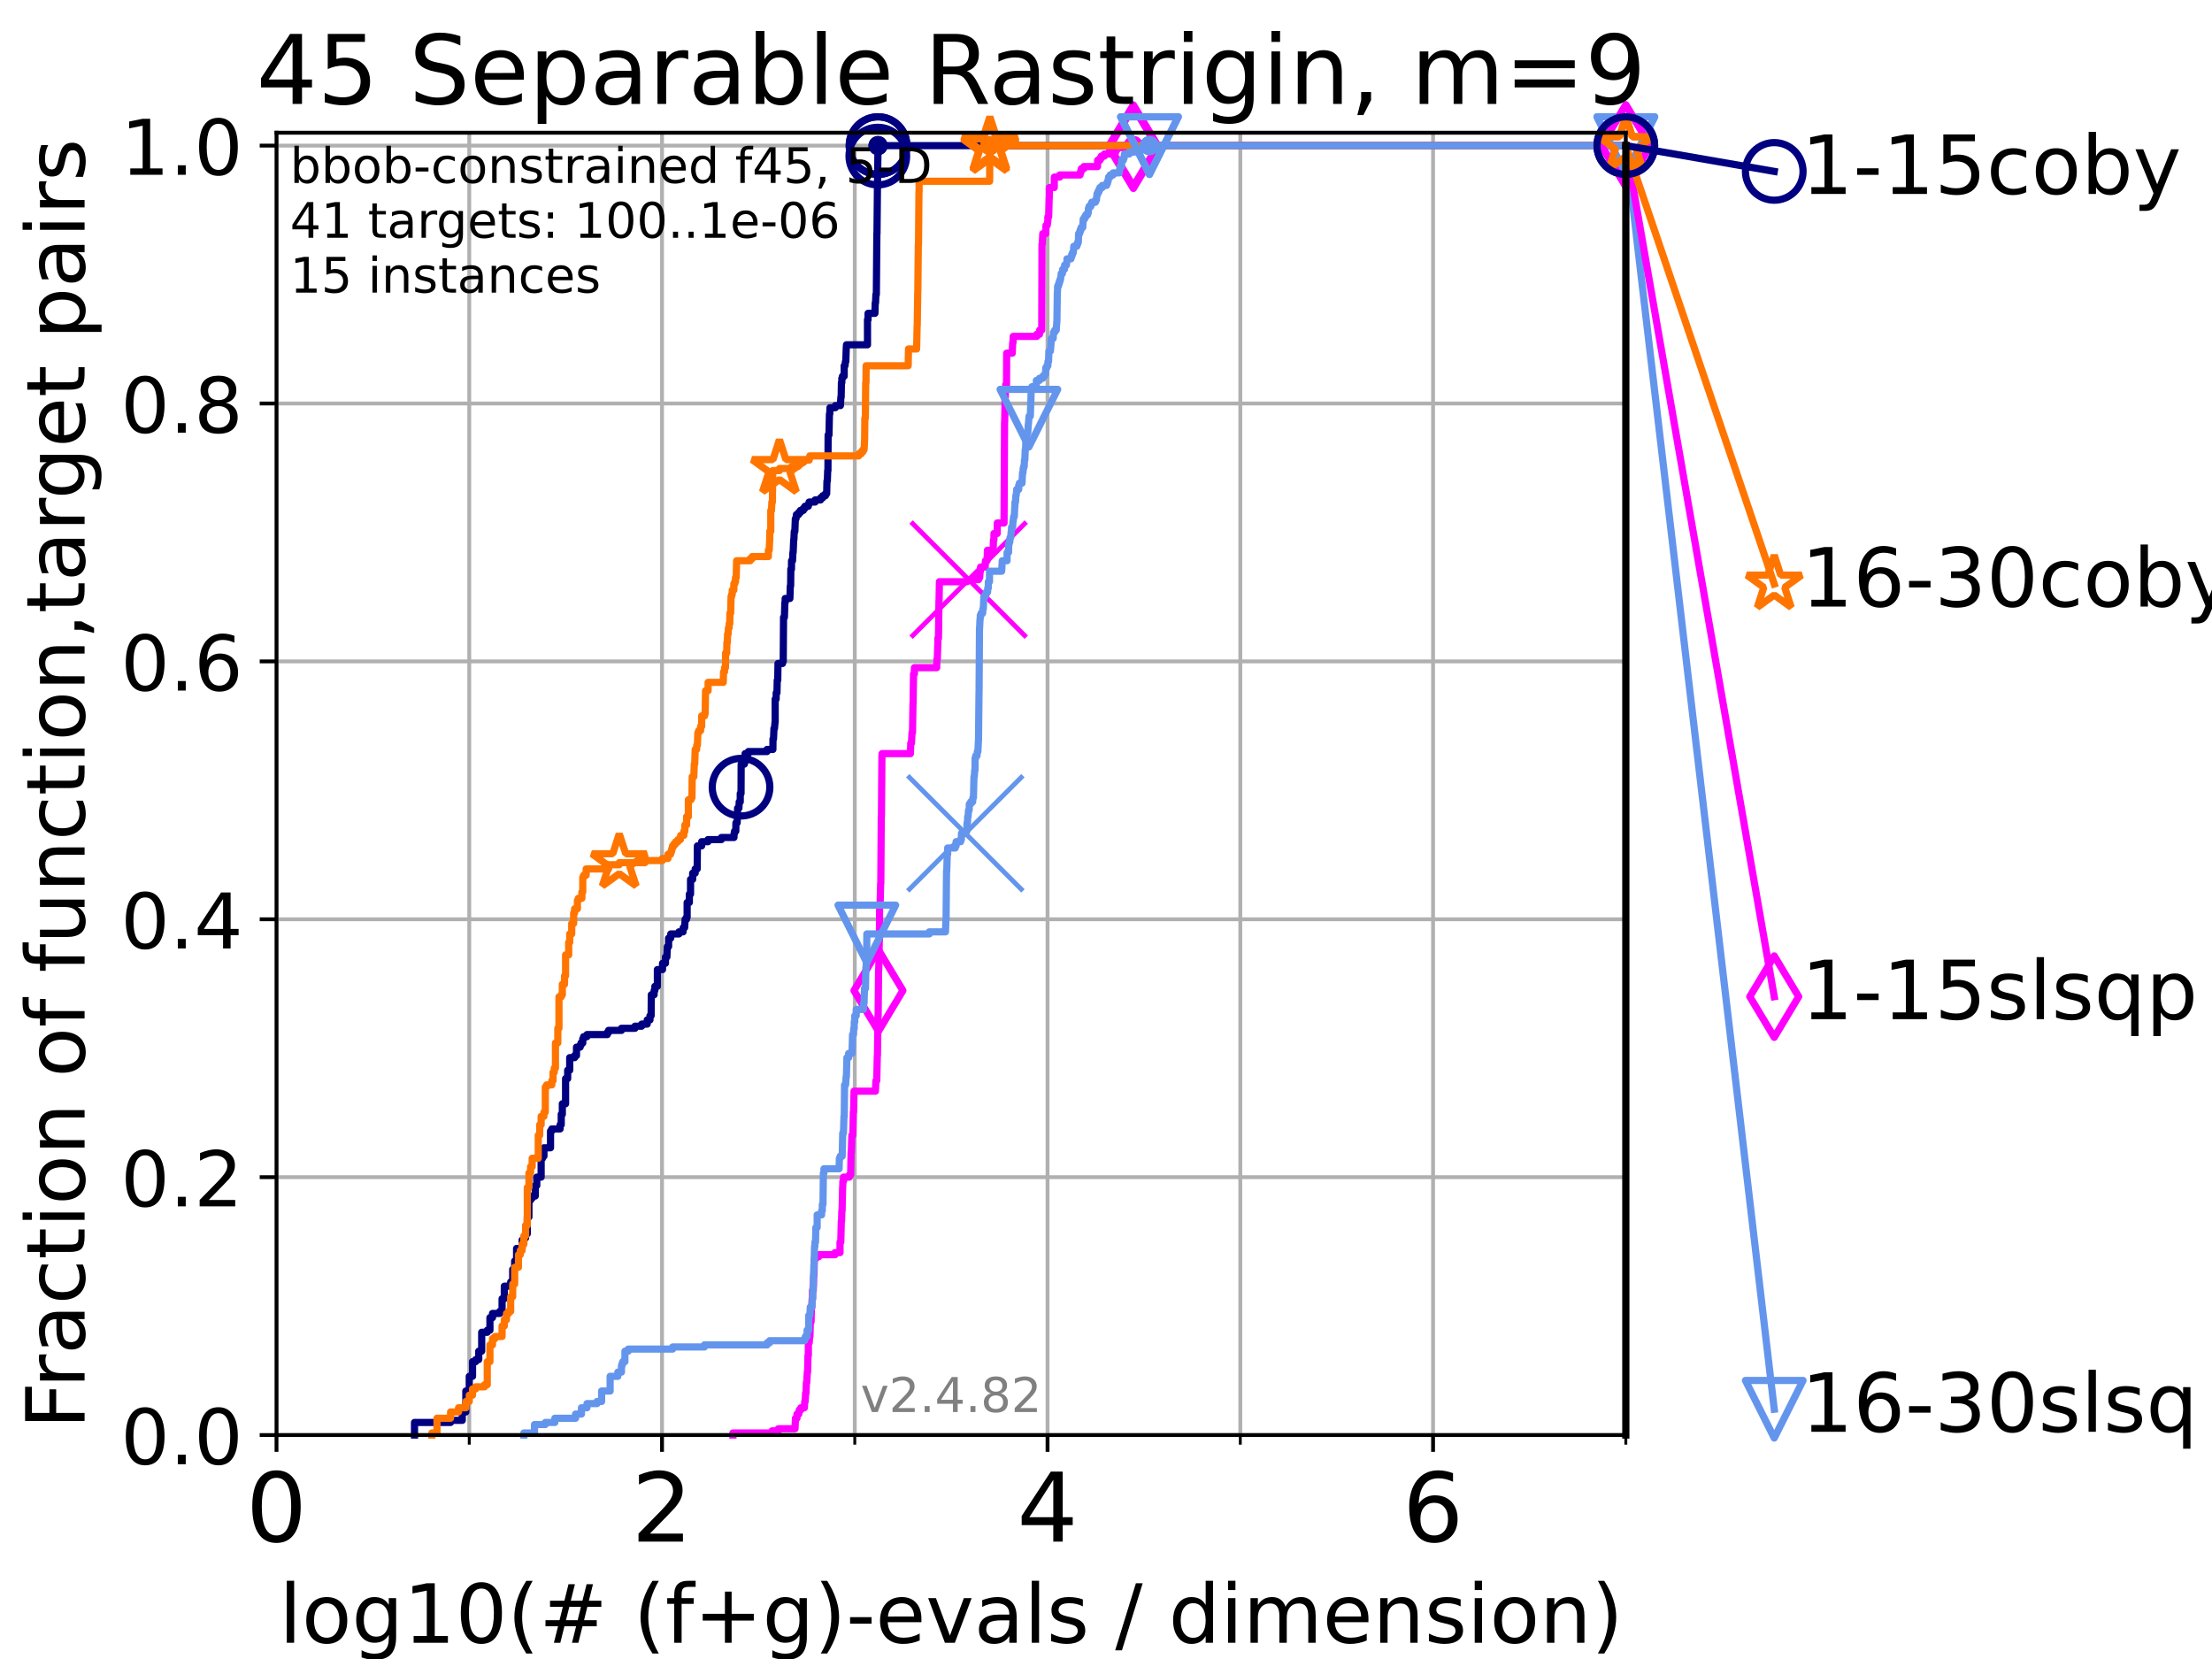 <?xml version="1.0" encoding="utf-8" standalone="no"?>
<!DOCTYPE svg PUBLIC "-//W3C//DTD SVG 1.1//EN"
  "http://www.w3.org/Graphics/SVG/1.1/DTD/svg11.dtd">
<!-- Created with matplotlib (https://matplotlib.org/) -->
<svg height="345.6pt" version="1.1" viewBox="0 0 460.8 345.6" width="460.8pt" xmlns="http://www.w3.org/2000/svg" xmlns:xlink="http://www.w3.org/1999/xlink">
 <defs>
  <style type="text/css">*{stroke-linecap:butt;stroke-linejoin:round;}</style>
 </defs>
 <g id="figure_1">
  <g id="patch_1">
   <path d="M 0 345.6 
L 460.8 345.6 
L 460.8 0 
L 0 0 
z
" style="fill:#ffffff;"/>
  </g>
  <g id="axes_1">
   <g id="patch_2">
    <path d="M 57.6 298.944 
L 338.688 298.944 
L 338.688 27.648 
L 57.6 27.648 
z
" style="fill:#ffffff;"/>
   </g>
   <g id="matplotlib.axis_1">
    <g id="xtick_1">
     <g id="line2d_1">
      <path clip-path="url(#p417394e943)" d="M 57.6 298.944 
L 57.6 27.648 
" style="fill:none;stroke:#b0b0b0;stroke-linecap:square;stroke-width:0.8;"/>
     </g>
     <g id="line2d_2">
      <defs>
       <path d="M 0 0 
L 0 3.5 
" id="m6b27dabaca" style="stroke:#000000;stroke-width:0.8;"/>
      </defs>
      <g>
       <use style="stroke:#000000;stroke-width:0.8;" x="57.6" xlink:href="#m6b27dabaca" y="298.944"/>
      </g>
     </g>
     <g id="text_1">
      <!-- 0 -->
      <g transform="translate(51.237 321.141)scale(0.2 -0.2)">
       <defs>
        <path d="M 31.781 66.406 
Q 24.172 66.406 20.328 58.906 
Q 16.5 51.422 16.5 36.375 
Q 16.5 21.391 20.328 13.891 
Q 24.172 6.391 31.781 6.391 
Q 39.453 6.391 43.281 13.891 
Q 47.125 21.391 47.125 36.375 
Q 47.125 51.422 43.281 58.906 
Q 39.453 66.406 31.781 66.406 
z
M 31.781 74.219 
Q 44.047 74.219 50.516 64.516 
Q 56.984 54.828 56.984 36.375 
Q 56.984 17.969 50.516 8.266 
Q 44.047 -1.422 31.781 -1.422 
Q 19.531 -1.422 13.062 8.266 
Q 6.594 17.969 6.594 36.375 
Q 6.594 54.828 13.062 64.516 
Q 19.531 74.219 31.781 74.219 
z
" id="DejaVuSans-48"/>
       </defs>
       <use xlink:href="#DejaVuSans-48"/>
      </g>
     </g>
    </g>
    <g id="xtick_2">
     <g id="line2d_3">
      <path clip-path="url(#p417394e943)" d="M 137.911 298.944 
L 137.911 27.648 
" style="fill:none;stroke:#b0b0b0;stroke-linecap:square;stroke-width:0.8;"/>
     </g>
     <g id="line2d_4">
      <g>
       <use style="stroke:#000000;stroke-width:0.8;" x="137.911" xlink:href="#m6b27dabaca" y="298.944"/>
      </g>
     </g>
     <g id="text_2">
      <!-- 2 -->
      <g transform="translate(131.548 321.141)scale(0.2 -0.2)">
       <defs>
        <path d="M 19.188 8.297 
L 53.609 8.297 
L 53.609 0 
L 7.328 0 
L 7.328 8.297 
Q 12.938 14.109 22.625 23.891 
Q 32.328 33.688 34.812 36.531 
Q 39.547 41.844 41.422 45.531 
Q 43.312 49.219 43.312 52.781 
Q 43.312 58.594 39.234 62.25 
Q 35.156 65.922 28.609 65.922 
Q 23.969 65.922 18.812 64.312 
Q 13.672 62.703 7.812 59.422 
L 7.812 69.391 
Q 13.766 71.781 18.938 73 
Q 24.125 74.219 28.422 74.219 
Q 39.75 74.219 46.484 68.547 
Q 53.219 62.891 53.219 53.422 
Q 53.219 48.922 51.531 44.891 
Q 49.859 40.875 45.406 35.406 
Q 44.188 33.984 37.641 27.219 
Q 31.109 20.453 19.188 8.297 
z
" id="DejaVuSans-50"/>
       </defs>
       <use xlink:href="#DejaVuSans-50"/>
      </g>
     </g>
    </g>
    <g id="xtick_3">
     <g id="line2d_5">
      <path clip-path="url(#p417394e943)" d="M 218.222 298.944 
L 218.222 27.648 
" style="fill:none;stroke:#b0b0b0;stroke-linecap:square;stroke-width:0.8;"/>
     </g>
     <g id="line2d_6">
      <g>
       <use style="stroke:#000000;stroke-width:0.8;" x="218.222" xlink:href="#m6b27dabaca" y="298.944"/>
      </g>
     </g>
     <g id="text_3">
      <!-- 4 -->
      <g transform="translate(211.859 321.141)scale(0.2 -0.2)">
       <defs>
        <path d="M 37.797 64.312 
L 12.891 25.391 
L 37.797 25.391 
z
M 35.203 72.906 
L 47.609 72.906 
L 47.609 25.391 
L 58.016 25.391 
L 58.016 17.188 
L 47.609 17.188 
L 47.609 0 
L 37.797 0 
L 37.797 17.188 
L 4.891 17.188 
L 4.891 26.703 
z
" id="DejaVuSans-52"/>
       </defs>
       <use xlink:href="#DejaVuSans-52"/>
      </g>
     </g>
    </g>
    <g id="xtick_4">
     <g id="line2d_7">
      <path clip-path="url(#p417394e943)" d="M 298.533 298.944 
L 298.533 27.648 
" style="fill:none;stroke:#b0b0b0;stroke-linecap:square;stroke-width:0.8;"/>
     </g>
     <g id="line2d_8">
      <g>
       <use style="stroke:#000000;stroke-width:0.8;" x="298.533" xlink:href="#m6b27dabaca" y="298.944"/>
      </g>
     </g>
     <g id="text_4">
      <!-- 6 -->
      <g transform="translate(292.17 321.141)scale(0.2 -0.2)">
       <defs>
        <path d="M 33.016 40.375 
Q 26.375 40.375 22.484 35.828 
Q 18.609 31.297 18.609 23.391 
Q 18.609 15.531 22.484 10.953 
Q 26.375 6.391 33.016 6.391 
Q 39.656 6.391 43.531 10.953 
Q 47.406 15.531 47.406 23.391 
Q 47.406 31.297 43.531 35.828 
Q 39.656 40.375 33.016 40.375 
z
M 52.594 71.297 
L 52.594 62.312 
Q 48.875 64.062 45.094 64.984 
Q 41.312 65.922 37.594 65.922 
Q 27.828 65.922 22.672 59.328 
Q 17.531 52.734 16.797 39.406 
Q 19.672 43.656 24.016 45.922 
Q 28.375 48.188 33.594 48.188 
Q 44.578 48.188 50.953 41.516 
Q 57.328 34.859 57.328 23.391 
Q 57.328 12.156 50.688 5.359 
Q 44.047 -1.422 33.016 -1.422 
Q 20.359 -1.422 13.672 8.266 
Q 6.984 17.969 6.984 36.375 
Q 6.984 53.656 15.188 63.938 
Q 23.391 74.219 37.203 74.219 
Q 40.922 74.219 44.703 73.484 
Q 48.484 72.75 52.594 71.297 
z
" id="DejaVuSans-54"/>
       </defs>
       <use xlink:href="#DejaVuSans-54"/>
      </g>
     </g>
    </g>
    <g id="xtick_5">
     <g id="line2d_9">
      <path clip-path="url(#p417394e943)" d="M 97.755 298.944 
L 97.755 27.648 
" style="fill:none;stroke:#b0b0b0;stroke-linecap:square;stroke-width:0.8;"/>
     </g>
     <g id="line2d_10">
      <defs>
       <path d="M 0 0 
L 0 2 
" id="mdeaab8634b" style="stroke:#000000;stroke-width:0.6;"/>
      </defs>
      <g>
       <use style="stroke:#000000;stroke-width:0.6;" x="97.755" xlink:href="#mdeaab8634b" y="298.944"/>
      </g>
     </g>
    </g>
    <g id="xtick_6">
     <g id="line2d_11">
      <path clip-path="url(#p417394e943)" d="M 178.066 298.944 
L 178.066 27.648 
" style="fill:none;stroke:#b0b0b0;stroke-linecap:square;stroke-width:0.8;"/>
     </g>
     <g id="line2d_12">
      <g>
       <use style="stroke:#000000;stroke-width:0.6;" x="178.066" xlink:href="#mdeaab8634b" y="298.944"/>
      </g>
     </g>
    </g>
    <g id="xtick_7">
     <g id="line2d_13">
      <path clip-path="url(#p417394e943)" d="M 258.377 298.944 
L 258.377 27.648 
" style="fill:none;stroke:#b0b0b0;stroke-linecap:square;stroke-width:0.8;"/>
     </g>
     <g id="line2d_14">
      <g>
       <use style="stroke:#000000;stroke-width:0.6;" x="258.377" xlink:href="#mdeaab8634b" y="298.944"/>
      </g>
     </g>
    </g>
    <g id="xtick_8">
     <g id="line2d_15">
      <path clip-path="url(#p417394e943)" d="M 338.688 298.944 
L 338.688 27.648 
" style="fill:none;stroke:#b0b0b0;stroke-linecap:square;stroke-width:0.8;"/>
     </g>
     <g id="line2d_16">
      <g>
       <use style="stroke:#000000;stroke-width:0.6;" x="338.688" xlink:href="#mdeaab8634b" y="298.944"/>
      </g>
     </g>
    </g>
    <g id="text_5">
     <!-- log10(# (f+g)-evals / dimension) -->
     <g transform="translate(58.145 342.218)scale(0.17 -0.17)">
      <defs>
       <path d="M 9.422 75.984 
L 18.406 75.984 
L 18.406 0 
L 9.422 0 
z
" id="DejaVuSans-108"/>
       <path d="M 30.609 48.391 
Q 23.391 48.391 19.188 42.75 
Q 14.984 37.109 14.984 27.297 
Q 14.984 17.484 19.156 11.844 
Q 23.344 6.203 30.609 6.203 
Q 37.797 6.203 41.984 11.859 
Q 46.188 17.531 46.188 27.297 
Q 46.188 37.016 41.984 42.703 
Q 37.797 48.391 30.609 48.391 
z
M 30.609 56 
Q 42.328 56 49.016 48.375 
Q 55.719 40.766 55.719 27.297 
Q 55.719 13.875 49.016 6.219 
Q 42.328 -1.422 30.609 -1.422 
Q 18.844 -1.422 12.172 6.219 
Q 5.516 13.875 5.516 27.297 
Q 5.516 40.766 12.172 48.375 
Q 18.844 56 30.609 56 
z
" id="DejaVuSans-111"/>
       <path d="M 45.406 27.984 
Q 45.406 37.75 41.375 43.109 
Q 37.359 48.484 30.078 48.484 
Q 22.859 48.484 18.828 43.109 
Q 14.797 37.75 14.797 27.984 
Q 14.797 18.266 18.828 12.891 
Q 22.859 7.516 30.078 7.516 
Q 37.359 7.516 41.375 12.891 
Q 45.406 18.266 45.406 27.984 
z
M 54.391 6.781 
Q 54.391 -7.172 48.188 -13.984 
Q 42 -20.797 29.203 -20.797 
Q 24.469 -20.797 20.266 -20.094 
Q 16.062 -19.391 12.109 -17.922 
L 12.109 -9.188 
Q 16.062 -11.328 19.922 -12.344 
Q 23.781 -13.375 27.781 -13.375 
Q 36.625 -13.375 41.016 -8.766 
Q 45.406 -4.156 45.406 5.172 
L 45.406 9.625 
Q 42.625 4.781 38.281 2.391 
Q 33.938 0 27.875 0 
Q 17.828 0 11.672 7.656 
Q 5.516 15.328 5.516 27.984 
Q 5.516 40.672 11.672 48.328 
Q 17.828 56 27.875 56 
Q 33.938 56 38.281 53.609 
Q 42.625 51.219 45.406 46.391 
L 45.406 54.688 
L 54.391 54.688 
z
" id="DejaVuSans-103"/>
       <path d="M 12.406 8.297 
L 28.516 8.297 
L 28.516 63.922 
L 10.984 60.406 
L 10.984 69.391 
L 28.422 72.906 
L 38.281 72.906 
L 38.281 8.297 
L 54.391 8.297 
L 54.391 0 
L 12.406 0 
z
" id="DejaVuSans-49"/>
       <path d="M 31 75.875 
Q 24.469 64.656 21.281 53.656 
Q 18.109 42.672 18.109 31.391 
Q 18.109 20.125 21.312 9.062 
Q 24.516 -2 31 -13.188 
L 23.188 -13.188 
Q 15.875 -1.703 12.234 9.375 
Q 8.594 20.453 8.594 31.391 
Q 8.594 42.281 12.203 53.312 
Q 15.828 64.359 23.188 75.875 
z
" id="DejaVuSans-40"/>
       <path d="M 51.125 44 
L 36.922 44 
L 32.812 27.688 
L 47.125 27.688 
z
M 43.797 71.781 
L 38.719 51.516 
L 52.984 51.516 
L 58.109 71.781 
L 65.922 71.781 
L 60.891 51.516 
L 76.125 51.516 
L 76.125 44 
L 58.984 44 
L 54.984 27.688 
L 70.516 27.688 
L 70.516 20.219 
L 53.078 20.219 
L 48 0 
L 40.188 0 
L 45.219 20.219 
L 30.906 20.219 
L 25.875 0 
L 18.016 0 
L 23.094 20.219 
L 7.719 20.219 
L 7.719 27.688 
L 24.906 27.688 
L 29 44 
L 13.281 44 
L 13.281 51.516 
L 30.906 51.516 
L 35.891 71.781 
z
" id="DejaVuSans-35"/>
       <path id="DejaVuSans-32"/>
       <path d="M 37.109 75.984 
L 37.109 68.5 
L 28.516 68.5 
Q 23.688 68.5 21.797 66.547 
Q 19.922 64.594 19.922 59.516 
L 19.922 54.688 
L 34.719 54.688 
L 34.719 47.703 
L 19.922 47.703 
L 19.922 0 
L 10.891 0 
L 10.891 47.703 
L 2.297 47.703 
L 2.297 54.688 
L 10.891 54.688 
L 10.891 58.5 
Q 10.891 67.625 15.141 71.797 
Q 19.391 75.984 28.609 75.984 
z
" id="DejaVuSans-102"/>
       <path d="M 46 62.703 
L 46 35.5 
L 73.188 35.5 
L 73.188 27.203 
L 46 27.203 
L 46 0 
L 37.797 0 
L 37.797 27.203 
L 10.594 27.203 
L 10.594 35.5 
L 37.797 35.5 
L 37.797 62.703 
z
" id="DejaVuSans-43"/>
       <path d="M 8.016 75.875 
L 15.828 75.875 
Q 23.141 64.359 26.781 53.312 
Q 30.422 42.281 30.422 31.391 
Q 30.422 20.453 26.781 9.375 
Q 23.141 -1.703 15.828 -13.188 
L 8.016 -13.188 
Q 14.5 -2 17.703 9.062 
Q 20.906 20.125 20.906 31.391 
Q 20.906 42.672 17.703 53.656 
Q 14.5 64.656 8.016 75.875 
z
" id="DejaVuSans-41"/>
       <path d="M 4.891 31.391 
L 31.203 31.391 
L 31.203 23.391 
L 4.891 23.391 
z
" id="DejaVuSans-45"/>
       <path d="M 56.203 29.594 
L 56.203 25.203 
L 14.891 25.203 
Q 15.484 15.922 20.484 11.062 
Q 25.484 6.203 34.422 6.203 
Q 39.594 6.203 44.453 7.469 
Q 49.312 8.734 54.109 11.281 
L 54.109 2.781 
Q 49.266 0.734 44.188 -0.344 
Q 39.109 -1.422 33.891 -1.422 
Q 20.797 -1.422 13.156 6.188 
Q 5.516 13.812 5.516 26.812 
Q 5.516 40.234 12.766 48.109 
Q 20.016 56 32.328 56 
Q 43.359 56 49.781 48.891 
Q 56.203 41.797 56.203 29.594 
z
M 47.219 32.234 
Q 47.125 39.594 43.094 43.984 
Q 39.062 48.391 32.422 48.391 
Q 24.906 48.391 20.391 44.141 
Q 15.875 39.891 15.188 32.172 
z
" id="DejaVuSans-101"/>
       <path d="M 2.984 54.688 
L 12.5 54.688 
L 29.594 8.797 
L 46.688 54.688 
L 56.203 54.688 
L 35.688 0 
L 23.484 0 
z
" id="DejaVuSans-118"/>
       <path d="M 34.281 27.484 
Q 23.391 27.484 19.188 25 
Q 14.984 22.516 14.984 16.5 
Q 14.984 11.719 18.141 8.906 
Q 21.297 6.109 26.703 6.109 
Q 34.188 6.109 38.703 11.406 
Q 43.219 16.703 43.219 25.484 
L 43.219 27.484 
z
M 52.203 31.203 
L 52.203 0 
L 43.219 0 
L 43.219 8.297 
Q 40.141 3.328 35.547 0.953 
Q 30.953 -1.422 24.312 -1.422 
Q 15.922 -1.422 10.953 3.297 
Q 6 8.016 6 15.922 
Q 6 25.141 12.172 29.828 
Q 18.359 34.516 30.609 34.516 
L 43.219 34.516 
L 43.219 35.406 
Q 43.219 41.609 39.141 45 
Q 35.062 48.391 27.688 48.391 
Q 23 48.391 18.547 47.266 
Q 14.109 46.141 10.016 43.891 
L 10.016 52.203 
Q 14.938 54.109 19.578 55.047 
Q 24.219 56 28.609 56 
Q 40.484 56 46.344 49.844 
Q 52.203 43.703 52.203 31.203 
z
" id="DejaVuSans-97"/>
       <path d="M 44.281 53.078 
L 44.281 44.578 
Q 40.484 46.531 36.375 47.5 
Q 32.281 48.484 27.875 48.484 
Q 21.188 48.484 17.844 46.438 
Q 14.5 44.391 14.5 40.281 
Q 14.5 37.156 16.891 35.375 
Q 19.281 33.594 26.516 31.984 
L 29.594 31.297 
Q 39.156 29.25 43.188 25.516 
Q 47.219 21.781 47.219 15.094 
Q 47.219 7.469 41.188 3.016 
Q 35.156 -1.422 24.609 -1.422 
Q 20.219 -1.422 15.453 -0.562 
Q 10.688 0.297 5.422 2 
L 5.422 11.281 
Q 10.406 8.688 15.234 7.391 
Q 20.062 6.109 24.812 6.109 
Q 31.156 6.109 34.562 8.281 
Q 37.984 10.453 37.984 14.406 
Q 37.984 18.062 35.516 20.016 
Q 33.062 21.969 24.703 23.781 
L 21.578 24.516 
Q 13.234 26.266 9.516 29.906 
Q 5.812 33.547 5.812 39.891 
Q 5.812 47.609 11.281 51.797 
Q 16.75 56 26.812 56 
Q 31.781 56 36.172 55.266 
Q 40.578 54.547 44.281 53.078 
z
" id="DejaVuSans-115"/>
       <path d="M 25.391 72.906 
L 33.688 72.906 
L 8.297 -9.281 
L 0 -9.281 
z
" id="DejaVuSans-47"/>
       <path d="M 45.406 46.391 
L 45.406 75.984 
L 54.391 75.984 
L 54.391 0 
L 45.406 0 
L 45.406 8.203 
Q 42.578 3.328 38.25 0.953 
Q 33.938 -1.422 27.875 -1.422 
Q 17.969 -1.422 11.734 6.484 
Q 5.516 14.406 5.516 27.297 
Q 5.516 40.188 11.734 48.094 
Q 17.969 56 27.875 56 
Q 33.938 56 38.25 53.625 
Q 42.578 51.266 45.406 46.391 
z
M 14.797 27.297 
Q 14.797 17.391 18.875 11.75 
Q 22.953 6.109 30.078 6.109 
Q 37.203 6.109 41.297 11.75 
Q 45.406 17.391 45.406 27.297 
Q 45.406 37.203 41.297 42.844 
Q 37.203 48.484 30.078 48.484 
Q 22.953 48.484 18.875 42.844 
Q 14.797 37.203 14.797 27.297 
z
" id="DejaVuSans-100"/>
       <path d="M 9.422 54.688 
L 18.406 54.688 
L 18.406 0 
L 9.422 0 
z
M 9.422 75.984 
L 18.406 75.984 
L 18.406 64.594 
L 9.422 64.594 
z
" id="DejaVuSans-105"/>
       <path d="M 52 44.188 
Q 55.375 50.25 60.062 53.125 
Q 64.75 56 71.094 56 
Q 79.641 56 84.281 50.016 
Q 88.922 44.047 88.922 33.016 
L 88.922 0 
L 79.891 0 
L 79.891 32.719 
Q 79.891 40.578 77.094 44.375 
Q 74.312 48.188 68.609 48.188 
Q 61.625 48.188 57.562 43.547 
Q 53.516 38.922 53.516 30.906 
L 53.516 0 
L 44.484 0 
L 44.484 32.719 
Q 44.484 40.625 41.703 44.406 
Q 38.922 48.188 33.109 48.188 
Q 26.219 48.188 22.156 43.531 
Q 18.109 38.875 18.109 30.906 
L 18.109 0 
L 9.078 0 
L 9.078 54.688 
L 18.109 54.688 
L 18.109 46.188 
Q 21.188 51.219 25.484 53.609 
Q 29.781 56 35.688 56 
Q 41.656 56 45.828 52.969 
Q 50 49.953 52 44.188 
z
" id="DejaVuSans-109"/>
       <path d="M 54.891 33.016 
L 54.891 0 
L 45.906 0 
L 45.906 32.719 
Q 45.906 40.484 42.875 44.328 
Q 39.844 48.188 33.797 48.188 
Q 26.516 48.188 22.312 43.547 
Q 18.109 38.922 18.109 30.906 
L 18.109 0 
L 9.078 0 
L 9.078 54.688 
L 18.109 54.688 
L 18.109 46.188 
Q 21.344 51.125 25.703 53.562 
Q 30.078 56 35.797 56 
Q 45.219 56 50.047 50.172 
Q 54.891 44.344 54.891 33.016 
z
" id="DejaVuSans-110"/>
      </defs>
      <use xlink:href="#DejaVuSans-108"/>
      <use x="27.783" xlink:href="#DejaVuSans-111"/>
      <use x="88.965" xlink:href="#DejaVuSans-103"/>
      <use x="152.441" xlink:href="#DejaVuSans-49"/>
      <use x="216.064" xlink:href="#DejaVuSans-48"/>
      <use x="279.688" xlink:href="#DejaVuSans-40"/>
      <use x="318.701" xlink:href="#DejaVuSans-35"/>
      <use x="402.49" xlink:href="#DejaVuSans-32"/>
      <use x="434.277" xlink:href="#DejaVuSans-40"/>
      <use x="473.291" xlink:href="#DejaVuSans-102"/>
      <use x="508.496" xlink:href="#DejaVuSans-43"/>
      <use x="592.285" xlink:href="#DejaVuSans-103"/>
      <use x="655.762" xlink:href="#DejaVuSans-41"/>
      <use x="694.775" xlink:href="#DejaVuSans-45"/>
      <use x="730.859" xlink:href="#DejaVuSans-101"/>
      <use x="792.383" xlink:href="#DejaVuSans-118"/>
      <use x="851.562" xlink:href="#DejaVuSans-97"/>
      <use x="912.842" xlink:href="#DejaVuSans-108"/>
      <use x="940.625" xlink:href="#DejaVuSans-115"/>
      <use x="992.725" xlink:href="#DejaVuSans-32"/>
      <use x="1024.512" xlink:href="#DejaVuSans-47"/>
      <use x="1058.203" xlink:href="#DejaVuSans-32"/>
      <use x="1089.99" xlink:href="#DejaVuSans-100"/>
      <use x="1153.467" xlink:href="#DejaVuSans-105"/>
      <use x="1181.25" xlink:href="#DejaVuSans-109"/>
      <use x="1278.662" xlink:href="#DejaVuSans-101"/>
      <use x="1340.186" xlink:href="#DejaVuSans-110"/>
      <use x="1403.564" xlink:href="#DejaVuSans-115"/>
      <use x="1455.664" xlink:href="#DejaVuSans-105"/>
      <use x="1483.447" xlink:href="#DejaVuSans-111"/>
      <use x="1544.629" xlink:href="#DejaVuSans-110"/>
      <use x="1608.008" xlink:href="#DejaVuSans-41"/>
     </g>
    </g>
   </g>
   <g id="matplotlib.axis_2">
    <g id="ytick_1">
     <g id="line2d_17">
      <path clip-path="url(#p417394e943)" d="M 57.6 298.944 
L 338.688 298.944 
" style="fill:none;stroke:#b0b0b0;stroke-linecap:square;stroke-width:0.8;"/>
     </g>
     <g id="line2d_18">
      <defs>
       <path d="M 0 0 
L -3.5 0 
" id="m9e5e85e428" style="stroke:#000000;stroke-width:0.8;"/>
      </defs>
      <g>
       <use style="stroke:#000000;stroke-width:0.8;" x="57.6" xlink:href="#m9e5e85e428" y="298.944"/>
      </g>
     </g>
     <g id="text_6">
      <!-- 0.0 -->
      <g transform="translate(25.155 305.023)scale(0.16 -0.16)">
       <defs>
        <path d="M 10.688 12.406 
L 21 12.406 
L 21 0 
L 10.688 0 
z
" id="DejaVuSans-46"/>
       </defs>
       <use xlink:href="#DejaVuSans-48"/>
       <use x="63.623" xlink:href="#DejaVuSans-46"/>
       <use x="95.41" xlink:href="#DejaVuSans-48"/>
      </g>
     </g>
    </g>
    <g id="ytick_2">
     <g id="line2d_19">
      <path clip-path="url(#p417394e943)" d="M 57.6 245.222 
L 338.688 245.222 
" style="fill:none;stroke:#b0b0b0;stroke-linecap:square;stroke-width:0.8;"/>
     </g>
     <g id="line2d_20">
      <g>
       <use style="stroke:#000000;stroke-width:0.8;" x="57.6" xlink:href="#m9e5e85e428" y="245.222"/>
      </g>
     </g>
     <g id="text_7">
      <!-- 0.2 -->
      <g transform="translate(25.155 251.301)scale(0.16 -0.16)">
       <use xlink:href="#DejaVuSans-48"/>
       <use x="63.623" xlink:href="#DejaVuSans-46"/>
       <use x="95.41" xlink:href="#DejaVuSans-50"/>
      </g>
     </g>
    </g>
    <g id="ytick_3">
     <g id="line2d_21">
      <path clip-path="url(#p417394e943)" d="M 57.6 191.5 
L 338.688 191.5 
" style="fill:none;stroke:#b0b0b0;stroke-linecap:square;stroke-width:0.8;"/>
     </g>
     <g id="line2d_22">
      <g>
       <use style="stroke:#000000;stroke-width:0.8;" x="57.6" xlink:href="#m9e5e85e428" y="191.5"/>
      </g>
     </g>
     <g id="text_8">
      <!-- 0.4 -->
      <g transform="translate(25.155 197.579)scale(0.16 -0.16)">
       <use xlink:href="#DejaVuSans-48"/>
       <use x="63.623" xlink:href="#DejaVuSans-46"/>
       <use x="95.41" xlink:href="#DejaVuSans-52"/>
      </g>
     </g>
    </g>
    <g id="ytick_4">
     <g id="line2d_23">
      <path clip-path="url(#p417394e943)" d="M 57.6 137.778 
L 338.688 137.778 
" style="fill:none;stroke:#b0b0b0;stroke-linecap:square;stroke-width:0.8;"/>
     </g>
     <g id="line2d_24">
      <g>
       <use style="stroke:#000000;stroke-width:0.8;" x="57.6" xlink:href="#m9e5e85e428" y="137.778"/>
      </g>
     </g>
     <g id="text_9">
      <!-- 0.6 -->
      <g transform="translate(25.155 143.857)scale(0.16 -0.16)">
       <use xlink:href="#DejaVuSans-48"/>
       <use x="63.623" xlink:href="#DejaVuSans-46"/>
       <use x="95.41" xlink:href="#DejaVuSans-54"/>
      </g>
     </g>
    </g>
    <g id="ytick_5">
     <g id="line2d_25">
      <path clip-path="url(#p417394e943)" d="M 57.6 84.056 
L 338.688 84.056 
" style="fill:none;stroke:#b0b0b0;stroke-linecap:square;stroke-width:0.8;"/>
     </g>
     <g id="line2d_26">
      <g>
       <use style="stroke:#000000;stroke-width:0.8;" x="57.6" xlink:href="#m9e5e85e428" y="84.056"/>
      </g>
     </g>
     <g id="text_10">
      <!-- 0.8 -->
      <g transform="translate(25.155 90.135)scale(0.16 -0.16)">
       <defs>
        <path d="M 31.781 34.625 
Q 24.75 34.625 20.719 30.859 
Q 16.703 27.094 16.703 20.516 
Q 16.703 13.922 20.719 10.156 
Q 24.75 6.391 31.781 6.391 
Q 38.812 6.391 42.859 10.172 
Q 46.922 13.969 46.922 20.516 
Q 46.922 27.094 42.891 30.859 
Q 38.875 34.625 31.781 34.625 
z
M 21.922 38.812 
Q 15.578 40.375 12.031 44.719 
Q 8.5 49.078 8.5 55.328 
Q 8.5 64.062 14.719 69.141 
Q 20.953 74.219 31.781 74.219 
Q 42.672 74.219 48.875 69.141 
Q 55.078 64.062 55.078 55.328 
Q 55.078 49.078 51.531 44.719 
Q 48 40.375 41.703 38.812 
Q 48.828 37.156 52.797 32.312 
Q 56.781 27.484 56.781 20.516 
Q 56.781 9.906 50.312 4.234 
Q 43.844 -1.422 31.781 -1.422 
Q 19.734 -1.422 13.25 4.234 
Q 6.781 9.906 6.781 20.516 
Q 6.781 27.484 10.781 32.312 
Q 14.797 37.156 21.922 38.812 
z
M 18.312 54.391 
Q 18.312 48.734 21.844 45.562 
Q 25.391 42.391 31.781 42.391 
Q 38.141 42.391 41.719 45.562 
Q 45.312 48.734 45.312 54.391 
Q 45.312 60.062 41.719 63.234 
Q 38.141 66.406 31.781 66.406 
Q 25.391 66.406 21.844 63.234 
Q 18.312 60.062 18.312 54.391 
z
" id="DejaVuSans-56"/>
       </defs>
       <use xlink:href="#DejaVuSans-48"/>
       <use x="63.623" xlink:href="#DejaVuSans-46"/>
       <use x="95.41" xlink:href="#DejaVuSans-56"/>
      </g>
     </g>
    </g>
    <g id="ytick_6">
     <g id="line2d_27">
      <path clip-path="url(#p417394e943)" d="M 57.6 30.334 
L 338.688 30.334 
" style="fill:none;stroke:#b0b0b0;stroke-linecap:square;stroke-width:0.8;"/>
     </g>
     <g id="line2d_28">
      <g>
       <use style="stroke:#000000;stroke-width:0.8;" x="57.6" xlink:href="#m9e5e85e428" y="30.334"/>
      </g>
     </g>
     <g id="text_11">
      <!-- 1.0 -->
      <g transform="translate(25.155 36.413)scale(0.16 -0.16)">
       <use xlink:href="#DejaVuSans-49"/>
       <use x="63.623" xlink:href="#DejaVuSans-46"/>
       <use x="95.41" xlink:href="#DejaVuSans-48"/>
      </g>
     </g>
    </g>
    <g id="text_12">
     <!-- Fraction of function,target pairs -->
     <g transform="translate(17.62 297.681)rotate(-90)scale(0.17 -0.17)">
      <defs>
       <path d="M 9.812 72.906 
L 51.703 72.906 
L 51.703 64.594 
L 19.672 64.594 
L 19.672 43.109 
L 48.578 43.109 
L 48.578 34.812 
L 19.672 34.812 
L 19.672 0 
L 9.812 0 
z
" id="DejaVuSans-70"/>
       <path d="M 41.109 46.297 
Q 39.594 47.172 37.812 47.578 
Q 36.031 48 33.891 48 
Q 26.266 48 22.188 43.047 
Q 18.109 38.094 18.109 28.812 
L 18.109 0 
L 9.078 0 
L 9.078 54.688 
L 18.109 54.688 
L 18.109 46.188 
Q 20.953 51.172 25.484 53.578 
Q 30.031 56 36.531 56 
Q 37.453 56 38.578 55.875 
Q 39.703 55.766 41.062 55.516 
z
" id="DejaVuSans-114"/>
       <path d="M 48.781 52.594 
L 48.781 44.188 
Q 44.969 46.297 41.141 47.344 
Q 37.312 48.391 33.406 48.391 
Q 24.656 48.391 19.812 42.844 
Q 14.984 37.312 14.984 27.297 
Q 14.984 17.281 19.812 11.734 
Q 24.656 6.203 33.406 6.203 
Q 37.312 6.203 41.141 7.25 
Q 44.969 8.297 48.781 10.406 
L 48.781 2.094 
Q 45.016 0.344 40.984 -0.531 
Q 36.969 -1.422 32.422 -1.422 
Q 20.062 -1.422 12.781 6.344 
Q 5.516 14.109 5.516 27.297 
Q 5.516 40.672 12.859 48.328 
Q 20.219 56 33.016 56 
Q 37.156 56 41.109 55.141 
Q 45.062 54.297 48.781 52.594 
z
" id="DejaVuSans-99"/>
       <path d="M 18.312 70.219 
L 18.312 54.688 
L 36.812 54.688 
L 36.812 47.703 
L 18.312 47.703 
L 18.312 18.016 
Q 18.312 11.328 20.141 9.422 
Q 21.969 7.516 27.594 7.516 
L 36.812 7.516 
L 36.812 0 
L 27.594 0 
Q 17.188 0 13.234 3.875 
Q 9.281 7.766 9.281 18.016 
L 9.281 47.703 
L 2.688 47.703 
L 2.688 54.688 
L 9.281 54.688 
L 9.281 70.219 
z
" id="DejaVuSans-116"/>
       <path d="M 8.5 21.578 
L 8.5 54.688 
L 17.484 54.688 
L 17.484 21.922 
Q 17.484 14.156 20.5 10.266 
Q 23.531 6.391 29.594 6.391 
Q 36.859 6.391 41.078 11.031 
Q 45.312 15.672 45.312 23.688 
L 45.312 54.688 
L 54.297 54.688 
L 54.297 0 
L 45.312 0 
L 45.312 8.406 
Q 42.047 3.422 37.719 1 
Q 33.406 -1.422 27.688 -1.422 
Q 18.266 -1.422 13.375 4.438 
Q 8.5 10.297 8.5 21.578 
z
M 31.109 56 
z
" id="DejaVuSans-117"/>
       <path d="M 11.719 12.406 
L 22.016 12.406 
L 22.016 4 
L 14.016 -11.625 
L 7.719 -11.625 
L 11.719 4 
z
" id="DejaVuSans-44"/>
       <path d="M 18.109 8.203 
L 18.109 -20.797 
L 9.078 -20.797 
L 9.078 54.688 
L 18.109 54.688 
L 18.109 46.391 
Q 20.953 51.266 25.266 53.625 
Q 29.594 56 35.594 56 
Q 45.562 56 51.781 48.094 
Q 58.016 40.188 58.016 27.297 
Q 58.016 14.406 51.781 6.484 
Q 45.562 -1.422 35.594 -1.422 
Q 29.594 -1.422 25.266 0.953 
Q 20.953 3.328 18.109 8.203 
z
M 48.688 27.297 
Q 48.688 37.203 44.609 42.844 
Q 40.531 48.484 33.406 48.484 
Q 26.266 48.484 22.188 42.844 
Q 18.109 37.203 18.109 27.297 
Q 18.109 17.391 22.188 11.75 
Q 26.266 6.109 33.406 6.109 
Q 40.531 6.109 44.609 11.75 
Q 48.688 17.391 48.688 27.297 
z
" id="DejaVuSans-112"/>
      </defs>
      <use xlink:href="#DejaVuSans-70"/>
      <use x="50.27" xlink:href="#DejaVuSans-114"/>
      <use x="91.383" xlink:href="#DejaVuSans-97"/>
      <use x="152.662" xlink:href="#DejaVuSans-99"/>
      <use x="207.643" xlink:href="#DejaVuSans-116"/>
      <use x="246.852" xlink:href="#DejaVuSans-105"/>
      <use x="274.635" xlink:href="#DejaVuSans-111"/>
      <use x="335.816" xlink:href="#DejaVuSans-110"/>
      <use x="399.195" xlink:href="#DejaVuSans-32"/>
      <use x="430.982" xlink:href="#DejaVuSans-111"/>
      <use x="492.164" xlink:href="#DejaVuSans-102"/>
      <use x="527.369" xlink:href="#DejaVuSans-32"/>
      <use x="559.156" xlink:href="#DejaVuSans-102"/>
      <use x="594.361" xlink:href="#DejaVuSans-117"/>
      <use x="657.74" xlink:href="#DejaVuSans-110"/>
      <use x="721.119" xlink:href="#DejaVuSans-99"/>
      <use x="776.1" xlink:href="#DejaVuSans-116"/>
      <use x="815.309" xlink:href="#DejaVuSans-105"/>
      <use x="843.092" xlink:href="#DejaVuSans-111"/>
      <use x="904.273" xlink:href="#DejaVuSans-110"/>
      <use x="967.652" xlink:href="#DejaVuSans-44"/>
      <use x="999.439" xlink:href="#DejaVuSans-116"/>
      <use x="1038.648" xlink:href="#DejaVuSans-97"/>
      <use x="1099.928" xlink:href="#DejaVuSans-114"/>
      <use x="1139.291" xlink:href="#DejaVuSans-103"/>
      <use x="1202.768" xlink:href="#DejaVuSans-101"/>
      <use x="1264.291" xlink:href="#DejaVuSans-116"/>
      <use x="1303.5" xlink:href="#DejaVuSans-32"/>
      <use x="1335.287" xlink:href="#DejaVuSans-112"/>
      <use x="1398.764" xlink:href="#DejaVuSans-97"/>
      <use x="1460.043" xlink:href="#DejaVuSans-105"/>
      <use x="1487.826" xlink:href="#DejaVuSans-114"/>
      <use x="1528.939" xlink:href="#DejaVuSans-115"/>
     </g>
    </g>
   </g>
   <g id="line2d_29">
    <defs>
     <path d="M 0 1.5 
C 0.398 1.5 0.779 1.342 1.061 1.061 
C 1.342 0.779 1.5 0.398 1.5 0 
C 1.5 -0.398 1.342 -0.779 1.061 -1.061 
C 0.779 -1.342 0.398 -1.5 0 -1.5 
C -0.398 -1.5 -0.779 -1.342 -1.061 -1.061 
C -1.342 -0.779 -1.5 -0.398 -1.5 0 
C -1.5 0.398 -1.342 0.779 -1.061 1.061 
C -0.779 1.342 -0.398 1.5 0 1.5 
z
" id="m0bce8fd21b" style="stroke:#000080;"/>
    </defs>
    <g>
     <use style="fill:#000080;stroke:#000080;" x="182.911" xlink:href="#m0bce8fd21b" y="30.334"/>
     <use style="fill:#000080;stroke:#000080;" x="182.911" xlink:href="#m0bce8fd21b" y="30.334"/>
    </g>
   </g>
   <g id="line2d_30">
    <path d="M 86.351 298.944 
L 86.351 296.323 
L 93.864 296.323 
L 93.864 295.887 
L 96.301 295.887 
L 96.301 294.14 
L 97.044 294.14 
L 97.044 289.772 
L 97.755 289.772 
L 97.755 286.715 
L 98.439 286.715 
L 98.439 283.657 
L 99.098 283.657 
L 99.098 283.22 
L 99.732 283.22 
L 99.732 281.473 
L 100.344 281.473 
L 100.344 277.543 
L 101.507 277.543 
L 101.507 277.106 
L 102.06 277.106 
L 102.06 274.485 
L 102.597 274.485 
L 102.597 273.612 
L 104.115 273.612 
L 104.115 273.175 
L 104.592 273.175 
L 104.592 270.554 
L 105.057 270.554 
L 105.057 267.934 
L 106.383 267.934 
L 106.383 267.06 
L 106.803 267.06 
L 106.803 264.44 
L 107.213 264.44 
L 107.213 262.693 
L 107.614 262.693 
L 107.614 260.072 
L 108.764 260.072 
L 108.764 258.325 
L 109.132 258.325 
L 109.132 257.888 
L 109.491 257.888 
L 109.491 257.015 
L 109.843 257.015 
L 109.843 253.521 
L 110.189 253.521 
L 110.189 250.026 
L 110.527 250.026 
L 110.527 249.59 
L 110.86 249.59 
L 110.86 249.153 
L 111.506 249.153 
L 111.506 246.969 
L 111.82 246.969 
L 111.82 245.222 
L 112.73 245.222 
L 112.73 241.291 
L 113.023 241.291 
L 113.023 240.854 
L 113.311 240.854 
L 113.311 239.107 
L 114.685 239.107 
L 114.685 235.613 
L 114.947 235.613 
L 114.947 235.176 
L 116.68 235.176 
L 116.68 234.303 
L 116.914 234.303 
L 116.914 232.119 
L 117.145 232.119 
L 117.145 229.935 
L 117.821 229.935 
L 117.821 224.694 
L 118.257 224.694 
L 118.257 222.947 
L 118.682 222.947 
L 118.682 220.326 
L 119.702 220.326 
L 119.702 219.89 
L 120.094 219.89 
L 120.094 218.143 
L 120.852 218.143 
L 120.852 217.706 
L 121.037 217.706 
L 121.037 217.269 
L 121.4 217.269 
L 121.4 216.396 
L 121.579 216.396 
L 121.579 215.959 
L 122.277 215.959 
L 122.277 215.522 
L 126.507 215.522 
L 126.507 215.085 
L 126.773 215.085 
L 126.773 214.649 
L 129.461 214.649 
L 129.461 214.212 
L 132.279 214.212 
L 132.279 213.775 
L 133.667 213.775 
L 133.667 213.338 
L 134.829 213.338 
L 134.829 212.465 
L 135.402 212.465 
L 135.402 211.591 
L 135.642 211.591 
L 135.682 207.224 
L 136.266 207.224 
L 136.266 206.35 
L 136.419 206.35 
L 136.419 205.476 
L 136.943 205.476 
L 136.943 201.982 
L 138.015 201.982 
L 138.015 200.672 
L 138.628 200.672 
L 138.628 199.362 
L 138.927 199.362 
L 139.025 197.178 
L 139.285 197.178 
L 139.285 195.431 
L 139.731 195.431 
L 139.731 194.557 
L 141.436 194.557 
L 141.436 194.121 
L 142.297 194.121 
L 142.325 193.247 
L 142.62 193.247 
L 142.726 191.5 
L 143.015 191.5 
L 143.015 191.063 
L 143.144 191.063 
L 143.144 188.006 
L 143.603 188.006 
L 143.603 186.259 
L 143.853 186.259 
L 143.853 183.202 
L 144.294 183.202 
L 144.294 181.891 
L 144.818 181.891 
L 144.818 181.018 
L 145.236 181.018 
L 145.282 176.213 
L 146.173 176.213 
L 146.173 175.34 
L 147.49 175.34 
L 147.49 174.903 
L 150.276 174.903 
L 150.276 174.466 
L 152.9 174.466 
L 152.93 173.593 
L 153.018 173.593 
L 153.018 173.156 
L 153.28 173.156 
L 153.309 171.409 
L 153.566 171.409 
L 153.652 168.352 
L 153.932 168.352 
L 153.988 167.041 
L 154.208 167.041 
L 154.208 165.294 
L 154.372 165.294 
L 154.399 159.179 
L 155.064 159.179 
L 155.064 158.743 
L 155.22 158.743 
L 155.22 156.996 
L 155.904 156.996 
L 155.904 156.559 
L 159.778 156.559 
L 159.778 156.122 
L 161.008 156.122 
L 161.026 153.938 
L 161.137 153.938 
L 161.229 151.755 
L 161.339 151.755 
L 161.447 150.444 
L 161.484 150.444 
L 161.484 145.64 
L 161.681 145.64 
L 161.699 144.33 
L 161.859 144.33 
L 161.912 141.709 
L 162.017 141.709 
L 162.069 138.215 
L 163.012 138.215 
L 163.012 137.778 
L 163.16 137.778 
L 163.226 128.606 
L 163.405 128.606 
L 163.501 125.549 
L 163.566 125.549 
L 163.566 124.675 
L 164.547 124.675 
L 164.638 122.055 
L 164.705 122.055 
L 164.743 118.56 
L 164.877 118.56 
L 164.892 116.813 
L 165.098 116.813 
L 165.179 115.066 
L 165.23 115.066 
L 165.339 112.446 
L 165.382 112.446 
L 165.461 110.699 
L 165.583 110.699 
L 165.683 108.078 
L 165.824 108.078 
L 165.901 107.205 
L 166.365 107.205 
L 166.365 106.768 
L 166.729 106.768 
L 166.729 106.331 
L 167.346 106.331 
L 167.346 105.894 
L 167.691 105.894 
L 167.691 105.458 
L 168.391 105.458 
L 168.391 105.021 
L 168.555 105.021 
L 168.555 104.584 
L 169.797 104.584 
L 169.797 104.147 
L 170.936 104.147 
L 170.936 103.71 
L 171.387 103.71 
L 171.387 103.274 
L 171.955 103.274 
L 171.955 102.837 
L 172.211 102.837 
L 172.269 100.216 
L 172.347 100.216 
L 172.424 98.033 
L 172.473 98.033 
L 172.511 90.608 
L 172.692 90.608 
L 172.787 86.24 
L 172.853 86.24 
L 172.9 84.93 
L 174.017 84.93 
L 174.017 84.493 
L 175.075 84.493 
L 175.17 82.746 
L 175.228 82.746 
L 175.285 79.688 
L 175.367 79.688 
L 175.367 78.815 
L 175.497 78.815 
L 175.497 78.378 
L 175.857 78.378 
L 175.857 76.194 
L 176.03 76.194 
L 176.116 75.321 
L 176.194 75.321 
L 176.302 72.263 
L 176.333 72.263 
L 176.333 71.827 
L 180.715 71.827 
L 180.715 66.586 
L 180.834 66.586 
L 180.834 65.275 
L 182.262 65.275 
L 182.328 63.091 
L 182.393 63.091 
L 182.464 61.344 
L 182.558 61.344 
L 182.666 48.678 
L 182.693 48.678 
L 182.799 37.759 
L 182.807 37.759 
L 182.911 30.334 
L 338.688 30.334 
L 338.688 30.334 
" style="fill:none;stroke:#000080;stroke-linecap:square;stroke-width:1.5;"/>
   </g>
   <g id="line2d_31">
    <defs>
     <path d="M 0 6 
C 1.591 6 3.117 5.368 4.243 4.243 
C 5.368 3.117 6 1.591 6 0 
C 6 -1.591 5.368 -3.117 4.243 -4.243 
C 3.117 -5.368 1.591 -6 0 -6 
C -1.591 -6 -3.117 -5.368 -4.243 -4.243 
C -5.368 -3.117 -6 -1.591 -6 0 
C -6 1.591 -5.368 3.117 -4.243 4.243 
C -3.117 5.368 -1.591 6 0 6 
z
" id="mda6d3c17c4" style="stroke:#000080;stroke-width:1.5;"/>
    </defs>
    <g>
     <use style="fill-opacity:0;stroke:#000080;stroke-width:1.5;" x="154.372" xlink:href="#mda6d3c17c4" y="163.984"/>
     <use style="fill-opacity:0;stroke:#000080;stroke-width:1.5;" x="182.863" xlink:href="#mda6d3c17c4" y="32.518"/>
     <use style="fill-opacity:0;stroke:#000080;stroke-width:1.5;" x="182.911" xlink:href="#mda6d3c17c4" y="30.334"/>
     <use style="fill-opacity:0;stroke:#000080;stroke-width:1.5;" x="182.911" xlink:href="#mda6d3c17c4" y="30.334"/>
     <use style="fill-opacity:0;stroke:#000080;stroke-width:1.5;" x="338.688" xlink:href="#mda6d3c17c4" y="30.334"/>
    </g>
   </g>
   <g id="line2d_32">
    <path style="fill:none;stroke:#000080;stroke-linecap:square;stroke-width:1.5;"/>
    <g/>
   </g>
   <g id="line2d_33">
    <defs>
     <path d="M 0 1.5 
C 0.398 1.5 0.779 1.342 1.061 1.061 
C 1.342 0.779 1.5 0.398 1.5 0 
C 1.5 -0.398 1.342 -0.779 1.061 -1.061 
C 0.779 -1.342 0.398 -1.5 0 -1.5 
C -0.398 -1.5 -0.779 -1.342 -1.061 -1.061 
C -1.342 -0.779 -1.5 -0.398 -1.5 0 
C -1.5 0.398 -1.342 0.779 -1.061 1.061 
C -0.779 1.342 -0.398 1.5 0 1.5 
z
" id="ma3a9919f48" style="stroke:#ff00ff;"/>
    </defs>
    <g>
     <use style="fill:#ff00ff;stroke:#ff00ff;" x="236.099" xlink:href="#ma3a9919f48" y="30.334"/>
     <use style="fill:#ff00ff;stroke:#ff00ff;" x="236.099" xlink:href="#ma3a9919f48" y="30.334"/>
    </g>
   </g>
   <g id="line2d_34">
    <path d="M 152.677 298.944 
L 152.677 298.507 
L 160.84 298.507 
L 160.84 298.07 
L 162.156 298.07 
L 162.156 297.634 
L 165.619 297.634 
L 165.711 295.45 
L 166.027 295.45 
L 166.027 294.576 
L 166.399 294.576 
L 166.501 293.703 
L 166.829 293.703 
L 166.829 293.266 
L 167.564 293.266 
L 167.647 291.956 
L 167.729 291.956 
L 167.823 290.209 
L 167.905 290.209 
L 167.986 288.025 
L 168.066 288.025 
L 168.171 285.841 
L 168.239 285.841 
L 168.318 282.347 
L 168.397 282.347 
L 168.397 279.726 
L 168.573 279.726 
L 168.651 278.416 
L 168.728 278.416 
L 168.806 275.359 
L 168.959 275.359 
L 169.035 272.301 
L 169.111 272.301 
L 169.187 270.554 
L 169.262 270.554 
L 169.262 268.807 
L 169.412 268.807 
L 169.497 265.75 
L 169.56 265.75 
L 169.634 262.256 
L 169.87 262.256 
L 169.87 261.819 
L 170.548 261.819 
L 170.548 261.382 
L 173.942 261.382 
L 173.942 260.946 
L 174.988 260.946 
L 174.988 258.762 
L 175.15 258.762 
L 175.257 254.394 
L 175.31 254.394 
L 175.371 252.21 
L 175.424 252.21 
L 175.529 247.406 
L 175.553 247.406 
L 175.581 246.096 
L 175.718 246.096 
L 175.718 245.222 
L 176.917 245.222 
L 176.917 244.785 
L 177.208 244.785 
L 177.303 239.981 
L 177.351 239.981 
L 177.459 236.487 
L 177.668 236.487 
L 177.767 231.682 
L 177.82 231.682 
L 177.912 227.315 
L 182.366 227.315 
L 182.472 225.131 
L 182.647 225.131 
L 182.757 219.89 
L 182.791 219.89 
L 182.9 211.591 
L 182.934 211.591 
L 183.029 201.982 
L 183.063 201.982 
L 183.165 195.868 
L 183.199 195.868 
L 183.233 188.443 
L 183.346 188.443 
L 183.452 184.075 
L 183.485 184.075 
L 183.587 170.099 
L 183.62 170.099 
L 183.719 157.432 
L 183.751 157.432 
L 183.751 156.996 
L 189.659 156.996 
L 189.729 154.812 
L 189.878 154.812 
L 189.984 152.628 
L 190.091 152.628 
L 190.193 146.513 
L 190.215 146.513 
L 190.305 140.399 
L 190.484 140.399 
L 190.484 139.088 
L 195.133 139.088 
L 195.169 137.341 
L 195.257 137.341 
L 195.354 134.284 
L 195.371 134.284 
L 195.371 132.974 
L 195.501 132.974 
L 195.606 125.112 
L 195.623 125.112 
L 195.698 121.181 
L 201.446 121.181 
L 201.446 120.744 
L 203.856 120.744 
L 203.856 120.307 
L 204.084 120.307 
L 204.179 118.997 
L 204.242 118.997 
L 204.272 118.124 
L 205.227 118.124 
L 205.29 116.813 
L 205.621 116.813 
L 205.704 114.63 
L 206.891 114.63 
L 206.961 112.446 
L 207.052 112.446 
L 207.061 111.135 
L 207.746 111.135 
L 207.747 108.952 
L 209.161 108.952 
L 209.266 87.987 
L 209.289 87.987 
L 209.389 82.746 
L 209.408 82.746 
L 209.512 80.125 
L 209.678 80.125 
L 209.71 73.574 
L 210.866 73.574 
L 210.956 71.39 
L 211.023 71.39 
L 211.067 70.08 
L 215.967 70.08 
L 215.967 69.643 
L 216.545 69.643 
L 216.575 68.769 
L 217.016 68.769 
L 217.069 50.862 
L 217.13 50.862 
L 217.228 48.678 
L 217.851 48.678 
L 217.901 46.931 
L 218.163 46.931 
L 218.265 46.058 
L 218.284 46.058 
L 218.284 45.184 
L 218.456 45.184 
L 218.561 41.253 
L 218.579 41.253 
L 218.597 39.069 
L 219.617 39.069 
L 219.64 36.886 
L 220.767 36.886 
L 220.767 36.449 
L 224.994 36.449 
L 224.994 36.012 
L 225.141 36.012 
L 225.141 35.575 
L 225.261 35.575 
L 225.261 35.139 
L 225.783 35.139 
L 225.783 34.702 
L 228.633 34.702 
L 228.656 33.391 
L 229.134 33.391 
L 229.134 32.955 
L 229.416 32.955 
L 229.416 32.518 
L 230.053 32.518 
L 230.053 32.081 
L 232.038 32.081 
L 232.038 31.644 
L 232.447 31.644 
L 232.447 31.208 
L 232.679 31.208 
L 232.679 30.771 
L 236.099 30.771 
L 236.099 30.334 
L 338.688 30.334 
L 338.688 30.334 
" style="fill:none;stroke:#ff00ff;stroke-linecap:square;stroke-width:1.5;"/>
   </g>
   <g id="line2d_35">
    <defs>
     <path d="M -0 8.485 
L 5.091 0 
L 0 -8.485 
L -5.091 -0 
z
" id="m2057cccb51" style="stroke:#ff00ff;stroke-linejoin:miter;stroke-width:1.5;"/>
    </defs>
    <g>
     <use style="fill-opacity:0;stroke:#ff00ff;stroke-linejoin:miter;stroke-width:1.5;" x="182.995" xlink:href="#m2057cccb51" y="206.35"/>
     <use style="fill-opacity:0;stroke:#ff00ff;stroke-linejoin:miter;stroke-width:1.5;" x="236.099" xlink:href="#m2057cccb51" y="30.771"/>
     <use style="fill-opacity:0;stroke:#ff00ff;stroke-linejoin:miter;stroke-width:1.5;" x="236.099" xlink:href="#m2057cccb51" y="30.334"/>
     <use style="fill-opacity:0;stroke:#ff00ff;stroke-linejoin:miter;stroke-width:1.5;" x="338.688" xlink:href="#m2057cccb51" y="30.334"/>
    </g>
   </g>
   <g id="line2d_36">
    <path style="fill:none;stroke:#ff00ff;stroke-linecap:square;stroke-width:1.5;"/>
    <g/>
   </g>
   <g id="line2d_37">
    <path clip-path="url(#p417394e943)" d="M 201.792 120.744 
" style="fill:none;stroke:#ff00ff;stroke-linecap:square;stroke-width:1.5;"/>
    <defs>
     <path d="M -12 12 
L 12 -12 
M -12 -12 
L 12 12 
" id="m4364e12368" style="stroke:#ff00ff;"/>
    </defs>
    <g clip-path="url(#p417394e943)">
     <use style="fill:#ff00ff;stroke:#ff00ff;" x="201.792" xlink:href="#m4364e12368" y="120.744"/>
    </g>
   </g>
   <g id="line2d_38">
    <defs>
     <path d="M 0 1.5 
C 0.398 1.5 0.779 1.342 1.061 1.061 
C 1.342 0.779 1.5 0.398 1.5 0 
C 1.5 -0.398 1.342 -0.779 1.061 -1.061 
C 0.779 -1.342 0.398 -1.5 0 -1.5 
C -0.398 -1.5 -0.779 -1.342 -1.061 -1.061 
C -1.342 -0.779 -1.5 -0.398 -1.5 0 
C -1.5 0.398 -1.342 0.779 -1.061 1.061 
C -0.779 1.342 -0.398 1.5 0 1.5 
z
" id="m0833659b66" style="stroke:#ff7500;"/>
    </defs>
    <g>
     <use style="fill:#ff7500;stroke:#ff7500;" x="206.203" xlink:href="#m0833659b66" y="30.334"/>
     <use style="fill:#ff7500;stroke:#ff7500;" x="206.203" xlink:href="#m0833659b66" y="30.334"/>
    </g>
   </g>
   <g id="line2d_39">
    <path d="M 89.973 298.944 
L 89.973 298.507 
L 91.03 298.507 
L 91.03 295.45 
L 93.864 295.45 
L 93.864 294.14 
L 95.526 294.14 
L 95.526 293.266 
L 97.044 293.266 
L 97.044 291.956 
L 97.755 291.956 
L 97.755 290.645 
L 98.439 290.645 
L 98.439 289.335 
L 99.098 289.335 
L 99.098 288.898 
L 100.935 288.898 
L 100.935 288.462 
L 101.507 288.462 
L 101.507 283.657 
L 102.06 283.657 
L 102.06 280.163 
L 102.597 280.163 
L 102.597 278.853 
L 103.118 278.853 
L 103.118 278.416 
L 104.592 278.416 
L 104.592 276.232 
L 105.057 276.232 
L 105.057 274.922 
L 105.51 274.922 
L 105.51 273.612 
L 105.952 273.612 
L 105.952 273.175 
L 106.383 273.175 
L 106.383 270.118 
L 106.803 270.118 
L 106.803 267.497 
L 107.213 267.497 
L 107.213 264.003 
L 108.006 264.003 
L 108.006 261.382 
L 108.389 261.382 
L 108.389 260.509 
L 108.764 260.509 
L 108.764 259.198 
L 109.132 259.198 
L 109.132 257.451 
L 109.491 257.451 
L 109.491 255.268 
L 109.843 255.268 
L 109.843 247.406 
L 110.189 247.406 
L 110.189 244.348 
L 110.527 244.348 
L 110.527 243.038 
L 110.86 243.038 
L 110.86 241.291 
L 112.128 241.291 
L 112.128 236.487 
L 112.432 236.487 
L 112.432 234.303 
L 112.73 234.303 
L 112.73 232.556 
L 113.311 232.556 
L 113.311 231.682 
L 113.595 231.682 
L 113.595 226.441 
L 113.874 226.441 
L 113.874 226.004 
L 114.947 226.004 
L 114.947 225.131 
L 115.206 225.131 
L 115.206 223.384 
L 115.46 223.384 
L 115.46 222.51 
L 115.711 222.51 
L 115.711 217.269 
L 116.203 217.269 
L 116.203 214.212 
L 116.443 214.212 
L 116.443 207.66 
L 116.914 207.66 
L 116.914 207.224 
L 117.145 207.224 
L 117.145 205.04 
L 117.598 205.04 
L 117.598 203.293 
L 117.821 203.293 
L 117.821 198.925 
L 118.471 198.925 
L 118.471 196.304 
L 118.682 196.304 
L 118.682 194.557 
L 119.097 194.557 
L 119.097 192.374 
L 119.503 192.374 
L 119.503 190.19 
L 119.702 190.19 
L 119.702 189.316 
L 120.287 189.316 
L 120.287 187.569 
L 120.477 187.569 
L 120.477 187.132 
L 121.219 187.132 
L 121.219 185.822 
L 121.4 185.822 
L 121.4 182.765 
L 121.579 182.765 
L 121.579 182.328 
L 122.105 182.328 
L 122.105 181.018 
L 126.773 181.018 
L 126.773 180.144 
L 129.002 180.144 
L 129.002 179.707 
L 134.365 179.707 
L 134.365 179.271 
L 137.98 179.271 
L 137.98 178.834 
L 139.156 178.834 
L 139.156 177.96 
L 139.699 177.96 
L 139.699 177.524 
L 139.856 177.524 
L 139.856 177.087 
L 139.98 177.087 
L 139.98 176.65 
L 140.104 176.65 
L 140.104 176.213 
L 140.409 176.213 
L 140.409 175.777 
L 140.768 175.777 
L 140.768 175.34 
L 141.235 175.34 
L 141.235 174.903 
L 141.746 174.903 
L 141.802 174.029 
L 142.459 174.029 
L 142.459 173.156 
L 142.673 173.156 
L 142.673 171.846 
L 143.041 171.846 
L 143.041 170.099 
L 143.401 170.099 
L 143.401 166.604 
L 143.952 166.604 
L 143.952 166.168 
L 144.148 166.168 
L 144.197 161.8 
L 144.534 161.8 
L 144.63 159.179 
L 144.724 159.179 
L 144.818 156.122 
L 145.121 156.122 
L 145.144 155.249 
L 145.282 155.249 
L 145.373 152.628 
L 145.554 152.628 
L 145.554 152.191 
L 145.954 152.191 
L 145.954 151.318 
L 146.173 151.318 
L 146.173 149.134 
L 146.77 149.134 
L 146.77 148.697 
L 146.896 148.697 
L 146.979 143.893 
L 147.51 143.893 
L 147.51 142.146 
L 150.666 142.146 
L 150.733 139.962 
L 150.933 139.962 
L 150.933 139.088 
L 151.13 139.088 
L 151.162 136.031 
L 151.389 136.031 
L 151.422 133.847 
L 151.518 133.847 
L 151.566 132.1 
L 151.677 132.1 
L 151.74 130.79 
L 151.897 130.79 
L 151.897 129.916 
L 152.022 129.916 
L 152.053 127.732 
L 152.207 127.732 
L 152.299 124.238 
L 152.421 124.238 
L 152.421 123.802 
L 152.542 123.802 
L 152.542 122.928 
L 152.871 122.928 
L 152.871 121.618 
L 153.076 121.618 
L 153.076 121.181 
L 153.222 121.181 
L 153.222 120.307 
L 153.366 120.307 
L 153.452 116.813 
L 156.285 116.813 
L 156.285 116.377 
L 156.706 116.377 
L 156.706 115.94 
L 160.064 115.94 
L 160.064 114.63 
L 160.24 114.63 
L 160.336 112.446 
L 160.356 112.446 
L 160.356 110.699 
L 160.566 110.699 
L 160.566 106.331 
L 160.718 106.331 
L 160.793 104.584 
L 160.905 104.584 
L 160.98 98.033 
L 162.372 98.033 
L 162.372 97.596 
L 164.907 97.596 
L 164.907 97.159 
L 166.269 97.159 
L 166.365 96.285 
L 167.391 96.285 
L 167.391 95.849 
L 168.573 95.849 
L 168.573 95.412 
L 168.692 95.412 
L 168.692 94.975 
L 178.881 94.975 
L 178.881 94.538 
L 179.405 94.538 
L 179.405 94.102 
L 179.77 94.102 
L 179.77 93.665 
L 180.008 93.665 
L 180.114 91.481 
L 180.12 91.481 
L 180.164 87.113 
L 180.269 87.113 
L 180.342 79.688 
L 180.403 79.688 
L 180.428 76.194 
L 189.188 76.194 
L 189.254 72.7 
L 190.949 72.7 
L 191.052 67.896 
L 191.075 67.896 
L 191.184 60.908 
L 191.197 60.908 
L 191.305 50.862 
L 191.344 50.862 
L 191.435 39.943 
L 191.464 39.943 
L 191.464 37.759 
L 206.16 37.759 
L 206.203 30.334 
L 338.688 30.334 
L 338.688 30.334 
" style="fill:none;stroke:#ff7500;stroke-linecap:square;stroke-width:1.5;"/>
   </g>
   <g id="line2d_40">
    <defs>
     <path d="M 0 -6 
L -1.347 -1.854 
L -5.706 -1.854 
L -2.18 0.708 
L -3.527 4.854 
L -0 2.292 
L 3.527 4.854 
L 2.18 0.708 
L 5.706 -1.854 
L 1.347 -1.854 
z
" id="m328f5ce074" style="stroke:#ff7500;stroke-linejoin:bevel;stroke-width:1.5;"/>
    </defs>
    <g>
     <use style="fill-opacity:0;stroke:#ff7500;stroke-linejoin:bevel;stroke-width:1.5;" x="129.002" xlink:href="#m328f5ce074" y="179.707"/>
     <use style="fill-opacity:0;stroke:#ff7500;stroke-linejoin:bevel;stroke-width:1.5;" x="162.372" xlink:href="#m328f5ce074" y="97.596"/>
     <use style="fill-opacity:0;stroke:#ff7500;stroke-linejoin:bevel;stroke-width:1.5;" x="206.203" xlink:href="#m328f5ce074" y="30.771"/>
     <use style="fill-opacity:0;stroke:#ff7500;stroke-linejoin:bevel;stroke-width:1.5;" x="206.203" xlink:href="#m328f5ce074" y="30.334"/>
     <use style="fill-opacity:0;stroke:#ff7500;stroke-linejoin:bevel;stroke-width:1.5;" x="338.688" xlink:href="#m328f5ce074" y="30.334"/>
    </g>
   </g>
   <g id="line2d_41">
    <path style="fill:none;stroke:#ff7500;stroke-linecap:square;stroke-width:1.5;"/>
    <g/>
   </g>
   <g id="line2d_42">
    <defs>
     <path d="M 0 1.5 
C 0.398 1.5 0.779 1.342 1.061 1.061 
C 1.342 0.779 1.5 0.398 1.5 0 
C 1.5 -0.398 1.342 -0.779 1.061 -1.061 
C 0.779 -1.342 0.398 -1.5 0 -1.5 
C -0.398 -1.5 -0.779 -1.342 -1.061 -1.061 
C -1.342 -0.779 -1.5 -0.398 -1.5 0 
C -1.5 0.398 -1.342 0.779 -1.061 1.061 
C -0.779 1.342 -0.398 1.5 0 1.5 
z
" id="m28c9c16597" style="stroke:#6495ed;"/>
    </defs>
    <g>
     <use style="fill:#6495ed;stroke:#6495ed;" x="239.453" xlink:href="#m28c9c16597" y="30.334"/>
     <use style="fill:#6495ed;stroke:#6495ed;" x="239.453" xlink:href="#m28c9c16597" y="30.334"/>
    </g>
   </g>
   <g id="line2d_43">
    <path d="M 109.132 298.944 
L 109.132 298.507 
L 111.346 298.507 
L 111.346 296.76 
L 113.595 296.76 
L 113.595 296.323 
L 115.586 296.323 
L 115.586 295.45 
L 119.899 295.45 
L 119.899 294.576 
L 121.128 294.576 
L 121.128 293.266 
L 122.277 293.266 
L 122.277 292.393 
L 124.369 292.393 
L 124.369 291.956 
L 125.328 291.956 
L 125.328 289.772 
L 127.1 289.772 
L 127.1 286.715 
L 128.709 286.715 
L 128.709 285.841 
L 129.461 285.841 
L 129.461 284.531 
L 129.574 284.531 
L 129.574 284.094 
L 129.742 284.094 
L 129.742 283.657 
L 130.182 283.657 
L 130.182 281.473 
L 130.875 281.473 
L 130.875 281.037 
L 140.135 281.037 
L 140.135 280.6 
L 146.749 280.6 
L 146.749 280.163 
L 159.808 280.163 
L 159.808 279.726 
L 160.336 279.726 
L 160.336 279.29 
L 167.602 279.29 
L 167.602 278.853 
L 167.779 278.853 
L 167.779 278.416 
L 168.128 278.416 
L 168.128 277.106 
L 168.47 277.106 
L 168.47 274.048 
L 168.704 274.048 
L 168.794 272.301 
L 169.14 272.301 
L 169.216 270.554 
L 169.291 270.554 
L 169.366 267.934 
L 169.44 267.934 
L 169.537 263.566 
L 169.583 263.566 
L 169.685 259.635 
L 169.758 259.635 
L 169.758 258.762 
L 169.886 258.762 
L 169.959 255.704 
L 170.229 255.704 
L 170.229 253.084 
L 171.155 253.084 
L 171.155 252.21 
L 171.3 252.21 
L 171.3 250.9 
L 171.443 250.9 
L 171.524 244.348 
L 171.641 244.348 
L 171.641 243.475 
L 174.8 243.475 
L 174.855 241.291 
L 175.026 241.291 
L 175.026 240.854 
L 175.448 240.854 
L 175.553 236.05 
L 175.71 236.05 
L 175.813 232.556 
L 175.873 232.556 
L 175.94 226.004 
L 176.159 226.004 
L 176.268 224.257 
L 176.325 224.257 
L 176.425 220.326 
L 176.786 220.326 
L 176.786 219.453 
L 177.492 219.453 
L 177.6 215.522 
L 177.792 215.522 
L 177.845 214.212 
L 177.951 214.212 
L 177.951 212.901 
L 178.066 212.901 
L 178.066 211.591 
L 178.371 211.591 
L 178.371 210.281 
L 179.874 210.281 
L 179.874 208.971 
L 180.002 208.971 
L 180.083 205.913 
L 180.296 205.913 
L 180.376 201.546 
L 180.422 201.546 
L 180.519 199.362 
L 180.54 199.362 
L 180.579 194.557 
L 193.593 194.557 
L 193.593 194.121 
L 196.961 194.121 
L 197.055 191.5 
L 197.085 191.5 
L 197.181 181.454 
L 197.228 181.454 
L 197.33 177.96 
L 197.416 177.96 
L 197.416 176.65 
L 198.976 176.65 
L 198.976 176.213 
L 199.177 176.213 
L 199.177 175.34 
L 200.122 175.34 
L 200.122 174.903 
L 200.266 174.903 
L 200.291 173.593 
L 201.223 173.593 
L 201.223 173.156 
L 201.391 173.156 
L 201.456 171.409 
L 201.539 171.409 
L 201.586 170.099 
L 201.667 170.099 
L 201.761 168.788 
L 201.897 168.788 
L 201.924 167.478 
L 202.215 167.478 
L 202.215 167.041 
L 202.623 167.041 
L 202.671 166.168 
L 202.789 166.168 
L 202.895 161.8 
L 202.956 161.8 
L 203.045 160.49 
L 203.107 160.49 
L 203.141 157.869 
L 203.266 157.869 
L 203.266 157.432 
L 203.53 157.432 
L 203.592 156.559 
L 203.715 156.559 
L 203.818 154.375 
L 203.838 154.375 
L 203.945 144.33 
L 203.955 144.33 
L 204.047 130.79 
L 204.074 130.79 
L 204.147 129.043 
L 204.187 129.043 
L 204.218 128.169 
L 204.384 128.169 
L 204.384 127.732 
L 204.702 127.732 
L 204.745 126.859 
L 204.841 126.859 
L 204.952 124.238 
L 205.286 124.238 
L 205.286 123.802 
L 205.442 123.802 
L 205.442 123.365 
L 205.734 123.365 
L 205.773 122.491 
L 205.877 122.491 
L 205.886 121.181 
L 206.128 121.181 
L 206.137 118.997 
L 208.667 118.997 
L 208.763 117.25 
L 208.786 117.25 
L 208.786 116.813 
L 209.786 116.813 
L 209.795 115.066 
L 210.101 115.066 
L 210.13 113.319 
L 210.232 113.319 
L 210.232 112.883 
L 210.363 112.883 
L 210.399 112.009 
L 210.543 112.009 
L 210.649 110.699 
L 210.692 110.699 
L 210.727 109.825 
L 210.946 109.825 
L 211.029 108.515 
L 211.077 108.515 
L 211.146 107.641 
L 211.293 107.641 
L 211.403 105.458 
L 211.424 105.458 
L 211.44 104.584 
L 211.556 104.584 
L 211.616 103.274 
L 211.672 103.274 
L 211.781 102.4 
L 211.788 102.4 
L 211.788 101.963 
L 212.213 101.963 
L 212.218 101.09 
L 212.356 101.09 
L 212.356 100.653 
L 212.905 100.653 
L 213.01 98.469 
L 213.106 98.469 
L 213.139 97.596 
L 213.236 97.596 
L 213.236 97.159 
L 213.363 97.159 
L 213.406 95.849 
L 213.489 95.849 
L 213.576 93.665 
L 213.641 93.665 
L 213.743 91.044 
L 213.895 91.044 
L 213.901 90.171 
L 214.104 90.171 
L 214.212 88.424 
L 214.232 88.424 
L 214.336 87.113 
L 214.379 87.113 
L 214.379 86.677 
L 214.637 86.677 
L 214.741 83.619 
L 214.751 83.619 
L 214.802 81.435 
L 214.907 81.435 
L 214.962 80.562 
L 215.875 80.562 
L 215.897 79.252 
L 216.532 79.252 
L 216.532 78.815 
L 217.21 78.815 
L 217.21 78.378 
L 217.607 78.378 
L 217.607 77.941 
L 217.805 77.941 
L 217.848 76.631 
L 218.07 76.631 
L 218.07 76.194 
L 218.291 76.194 
L 218.301 75.321 
L 218.434 75.321 
L 218.508 73.137 
L 218.82 73.137 
L 218.928 71.827 
L 218.938 71.827 
L 218.999 70.516 
L 219.392 70.516 
L 219.472 69.206 
L 219.718 69.206 
L 219.718 68.769 
L 220.039 68.769 
L 220.15 67.022 
L 220.173 67.022 
L 220.263 60.908 
L 220.287 60.908 
L 220.329 59.597 
L 220.51 59.597 
L 220.51 59.161 
L 220.647 59.161 
L 220.647 58.724 
L 220.786 58.724 
L 220.786 58.287 
L 220.911 58.287 
L 221.022 57.413 
L 221.062 57.413 
L 221.062 56.977 
L 221.323 56.977 
L 221.381 56.103 
L 221.747 56.103 
L 221.773 55.23 
L 222.157 55.23 
L 222.254 54.356 
L 222.271 54.356 
L 222.271 53.919 
L 223.105 53.919 
L 223.105 53.483 
L 223.245 53.483 
L 223.245 53.046 
L 223.424 53.046 
L 223.424 52.609 
L 223.597 52.609 
L 223.689 51.299 
L 224.33 51.299 
L 224.33 50.862 
L 224.503 50.862 
L 224.503 50.425 
L 224.649 50.425 
L 224.688 48.678 
L 224.909 48.678 
L 224.909 48.241 
L 225.049 48.241 
L 225.049 47.805 
L 225.23 47.805 
L 225.23 47.368 
L 225.561 47.368 
L 225.653 45.621 
L 225.948 45.621 
L 225.948 45.184 
L 226.189 45.184 
L 226.189 44.747 
L 226.569 44.747 
L 226.569 44.311 
L 226.716 44.311 
L 226.732 43.437 
L 226.867 43.437 
L 226.867 43 
L 227.241 43 
L 227.241 42.563 
L 227.435 42.563 
L 227.435 42.127 
L 228.19 42.127 
L 228.19 41.69 
L 228.405 41.69 
L 228.48 40.816 
L 228.519 40.816 
L 228.519 40.38 
L 228.713 40.38 
L 228.713 39.943 
L 228.936 39.943 
L 228.936 39.506 
L 229.127 39.506 
L 229.127 39.069 
L 229.615 39.069 
L 229.615 38.633 
L 230.521 38.633 
L 230.521 38.196 
L 230.712 38.196 
L 230.712 37.759 
L 230.836 37.759 
L 230.934 36.886 
L 231.261 36.886 
L 231.261 36.449 
L 231.879 36.449 
L 231.879 36.012 
L 233.173 36.012 
L 233.269 35.139 
L 233.313 35.139 
L 233.313 34.702 
L 233.645 34.702 
L 233.658 33.391 
L 234.011 33.391 
L 234.011 32.955 
L 234.166 32.955 
L 234.24 32.081 
L 235.247 32.081 
L 235.247 31.644 
L 237.034 31.644 
L 237.034 31.208 
L 238.41 31.208 
L 238.41 30.771 
L 239.453 30.771 
L 239.453 30.334 
L 338.688 30.334 
L 338.688 30.334 
" style="fill:none;stroke:#6495ed;stroke-linecap:square;stroke-width:1.5;"/>
   </g>
   <g id="line2d_44">
    <defs>
     <path d="M -0 6 
L 6 -6 
L -6 -6 
z
" id="mec6a68f737" style="stroke:#6495ed;stroke-linejoin:miter;stroke-width:1.5;"/>
    </defs>
    <g>
     <use style="fill-opacity:0;stroke:#6495ed;stroke-linejoin:miter;stroke-width:1.5;" x="180.579" xlink:href="#mec6a68f737" y="194.557"/>
     <use style="fill-opacity:0;stroke:#6495ed;stroke-linejoin:miter;stroke-width:1.5;" x="214.336" xlink:href="#mec6a68f737" y="87.113"/>
     <use style="fill-opacity:0;stroke:#6495ed;stroke-linejoin:miter;stroke-width:1.5;" x="239.453" xlink:href="#mec6a68f737" y="30.334"/>
     <use style="fill-opacity:0;stroke:#6495ed;stroke-linejoin:miter;stroke-width:1.5;" x="239.453" xlink:href="#mec6a68f737" y="30.334"/>
     <use style="fill-opacity:0;stroke:#6495ed;stroke-linejoin:miter;stroke-width:1.5;" x="338.688" xlink:href="#mec6a68f737" y="30.334"/>
    </g>
   </g>
   <g id="line2d_45">
    <path style="fill:none;stroke:#6495ed;stroke-linecap:square;stroke-width:1.5;"/>
    <g/>
   </g>
   <g id="line2d_46">
    <path clip-path="url(#p417394e943)" d="M 201.094 173.593 
" style="fill:none;stroke:#6495ed;stroke-linecap:square;stroke-width:1.5;"/>
    <defs>
     <path d="M -12 12 
L 12 -12 
M -12 -12 
L 12 12 
" id="mf85f7dc7cf" style="stroke:#6495ed;"/>
    </defs>
    <g clip-path="url(#p417394e943)">
     <use style="fill:#6495ed;stroke:#6495ed;" x="201.094" xlink:href="#mf85f7dc7cf" y="173.593"/>
    </g>
   </g>
   <g id="line2d_47">
    <path d="M 338.688 30.334 
L 369.608 293.572 
" style="fill:none;stroke:#6495ed;stroke-linecap:square;stroke-width:1.5;"/>
    <g>
     <use style="fill-opacity:0;stroke:#6495ed;stroke-linejoin:miter;stroke-width:1.5;" x="338.688" xlink:href="#mec6a68f737" y="30.334"/>
     <use style="fill-opacity:0;stroke:#6495ed;stroke-linejoin:miter;stroke-width:1.5;" x="369.608" xlink:href="#mec6a68f737" y="293.572"/>
    </g>
   </g>
   <g id="line2d_48">
    <path d="M 338.688 30.334 
L 369.608 207.617 
" style="fill:none;stroke:#ff00ff;stroke-linecap:square;stroke-width:1.5;"/>
    <g>
     <use style="fill-opacity:0;stroke:#ff00ff;stroke-linejoin:miter;stroke-width:1.5;" x="338.688" xlink:href="#m2057cccb51" y="30.334"/>
     <use style="fill-opacity:0;stroke:#ff00ff;stroke-linejoin:miter;stroke-width:1.5;" x="369.608" xlink:href="#m2057cccb51" y="207.617"/>
    </g>
   </g>
   <g id="line2d_49">
    <path d="M 338.688 30.334 
L 369.608 121.661 
" style="fill:none;stroke:#ff7500;stroke-linecap:square;stroke-width:1.5;"/>
    <g>
     <use style="fill-opacity:0;stroke:#ff7500;stroke-linejoin:bevel;stroke-width:1.5;" x="338.688" xlink:href="#m328f5ce074" y="30.334"/>
     <use style="fill-opacity:0;stroke:#ff7500;stroke-linejoin:bevel;stroke-width:1.5;" x="369.608" xlink:href="#m328f5ce074" y="121.661"/>
    </g>
   </g>
   <g id="line2d_50">
    <path d="M 338.688 30.334 
L 369.608 35.706 
" style="fill:none;stroke:#000080;stroke-linecap:square;stroke-width:1.5;"/>
    <g>
     <use style="fill-opacity:0;stroke:#000080;stroke-width:1.5;" x="338.688" xlink:href="#mda6d3c17c4" y="30.334"/>
     <use style="fill-opacity:0;stroke:#000080;stroke-width:1.5;" x="369.608" xlink:href="#mda6d3c17c4" y="35.706"/>
    </g>
   </g>
   <g id="line2d_51">
    <path d="M 338.688 298.944 
L 338.688 30.334 
" style="fill:none;stroke:#000000;stroke-linecap:square;stroke-width:1.5;"/>
   </g>
   <g id="patch_3">
    <path d="M 57.6 298.944 
L 57.6 27.648 
" style="fill:none;stroke:#000000;stroke-linecap:square;stroke-linejoin:miter;stroke-width:0.8;"/>
   </g>
   <g id="patch_4">
    <path d="M 338.688 298.944 
L 338.688 27.648 
" style="fill:none;stroke:#000000;stroke-linecap:square;stroke-linejoin:miter;stroke-width:0.8;"/>
   </g>
   <g id="patch_5">
    <path d="M 57.6 298.944 
L 338.688 298.944 
" style="fill:none;stroke:#000000;stroke-linecap:square;stroke-linejoin:miter;stroke-width:0.8;"/>
   </g>
   <g id="patch_6">
    <path d="M 57.6 27.648 
L 338.688 27.648 
" style="fill:none;stroke:#000000;stroke-linecap:square;stroke-linejoin:miter;stroke-width:0.8;"/>
   </g>
   <g id="text_13">
    <!-- 16-30slsq -->
    <g transform="translate(375.229 298.263)scale(0.17 -0.17)">
     <defs>
      <path d="M 40.578 39.312 
Q 47.656 37.797 51.625 33 
Q 55.609 28.219 55.609 21.188 
Q 55.609 10.406 48.188 4.484 
Q 40.766 -1.422 27.094 -1.422 
Q 22.516 -1.422 17.656 -0.516 
Q 12.797 0.391 7.625 2.203 
L 7.625 11.719 
Q 11.719 9.328 16.594 8.109 
Q 21.484 6.891 26.812 6.891 
Q 36.078 6.891 40.938 10.547 
Q 45.797 14.203 45.797 21.188 
Q 45.797 27.641 41.281 31.266 
Q 36.766 34.906 28.719 34.906 
L 20.219 34.906 
L 20.219 43.016 
L 29.109 43.016 
Q 36.375 43.016 40.234 45.922 
Q 44.094 48.828 44.094 54.297 
Q 44.094 59.906 40.109 62.906 
Q 36.141 65.922 28.719 65.922 
Q 24.656 65.922 20.016 65.031 
Q 15.375 64.156 9.812 62.312 
L 9.812 71.094 
Q 15.438 72.656 20.344 73.438 
Q 25.25 74.219 29.594 74.219 
Q 40.828 74.219 47.359 69.109 
Q 53.906 64.016 53.906 55.328 
Q 53.906 49.266 50.438 45.094 
Q 46.969 40.922 40.578 39.312 
z
" id="DejaVuSans-51"/>
      <path d="M 14.797 27.297 
Q 14.797 17.391 18.875 11.75 
Q 22.953 6.109 30.078 6.109 
Q 37.203 6.109 41.297 11.75 
Q 45.406 17.391 45.406 27.297 
Q 45.406 37.203 41.297 42.844 
Q 37.203 48.484 30.078 48.484 
Q 22.953 48.484 18.875 42.844 
Q 14.797 37.203 14.797 27.297 
z
M 45.406 8.203 
Q 42.578 3.328 38.25 0.953 
Q 33.938 -1.422 27.875 -1.422 
Q 17.969 -1.422 11.734 6.484 
Q 5.516 14.406 5.516 27.297 
Q 5.516 40.188 11.734 48.094 
Q 17.969 56 27.875 56 
Q 33.938 56 38.25 53.625 
Q 42.578 51.266 45.406 46.391 
L 45.406 54.688 
L 54.391 54.688 
L 54.391 -20.797 
L 45.406 -20.797 
z
" id="DejaVuSans-113"/>
     </defs>
     <use xlink:href="#DejaVuSans-49"/>
     <use x="63.623" xlink:href="#DejaVuSans-54"/>
     <use x="127.246" xlink:href="#DejaVuSans-45"/>
     <use x="163.33" xlink:href="#DejaVuSans-51"/>
     <use x="226.953" xlink:href="#DejaVuSans-48"/>
     <use x="290.576" xlink:href="#DejaVuSans-115"/>
     <use x="342.676" xlink:href="#DejaVuSans-108"/>
     <use x="370.459" xlink:href="#DejaVuSans-115"/>
     <use x="422.559" xlink:href="#DejaVuSans-113"/>
    </g>
   </g>
   <g id="text_14">
    <!-- 1-15slsqp -->
    <g transform="translate(375.229 212.308)scale(0.17 -0.17)">
     <defs>
      <path d="M 10.797 72.906 
L 49.516 72.906 
L 49.516 64.594 
L 19.828 64.594 
L 19.828 46.734 
Q 21.969 47.469 24.109 47.828 
Q 26.266 48.188 28.422 48.188 
Q 40.625 48.188 47.75 41.5 
Q 54.891 34.812 54.891 23.391 
Q 54.891 11.625 47.562 5.094 
Q 40.234 -1.422 26.906 -1.422 
Q 22.312 -1.422 17.547 -0.641 
Q 12.797 0.141 7.719 1.703 
L 7.719 11.625 
Q 12.109 9.234 16.797 8.062 
Q 21.484 6.891 26.703 6.891 
Q 35.156 6.891 40.078 11.328 
Q 45.016 15.766 45.016 23.391 
Q 45.016 31 40.078 35.438 
Q 35.156 39.891 26.703 39.891 
Q 22.75 39.891 18.812 39.016 
Q 14.891 38.141 10.797 36.281 
z
" id="DejaVuSans-53"/>
     </defs>
     <use xlink:href="#DejaVuSans-49"/>
     <use x="63.623" xlink:href="#DejaVuSans-45"/>
     <use x="99.707" xlink:href="#DejaVuSans-49"/>
     <use x="163.33" xlink:href="#DejaVuSans-53"/>
     <use x="226.953" xlink:href="#DejaVuSans-115"/>
     <use x="279.053" xlink:href="#DejaVuSans-108"/>
     <use x="306.836" xlink:href="#DejaVuSans-115"/>
     <use x="358.936" xlink:href="#DejaVuSans-113"/>
     <use x="422.412" xlink:href="#DejaVuSans-112"/>
    </g>
   </g>
   <g id="text_15">
    <!-- 16-30coby -->
    <g transform="translate(375.229 126.352)scale(0.17 -0.17)">
     <defs>
      <path d="M 48.688 27.297 
Q 48.688 37.203 44.609 42.844 
Q 40.531 48.484 33.406 48.484 
Q 26.266 48.484 22.188 42.844 
Q 18.109 37.203 18.109 27.297 
Q 18.109 17.391 22.188 11.75 
Q 26.266 6.109 33.406 6.109 
Q 40.531 6.109 44.609 11.75 
Q 48.688 17.391 48.688 27.297 
z
M 18.109 46.391 
Q 20.953 51.266 25.266 53.625 
Q 29.594 56 35.594 56 
Q 45.562 56 51.781 48.094 
Q 58.016 40.188 58.016 27.297 
Q 58.016 14.406 51.781 6.484 
Q 45.562 -1.422 35.594 -1.422 
Q 29.594 -1.422 25.266 0.953 
Q 20.953 3.328 18.109 8.203 
L 18.109 0 
L 9.078 0 
L 9.078 75.984 
L 18.109 75.984 
z
" id="DejaVuSans-98"/>
      <path d="M 32.172 -5.078 
Q 28.375 -14.844 24.75 -17.812 
Q 21.141 -20.797 15.094 -20.797 
L 7.906 -20.797 
L 7.906 -13.281 
L 13.188 -13.281 
Q 16.891 -13.281 18.938 -11.516 
Q 21 -9.766 23.484 -3.219 
L 25.094 0.875 
L 2.984 54.688 
L 12.5 54.688 
L 29.594 11.922 
L 46.688 54.688 
L 56.203 54.688 
z
" id="DejaVuSans-121"/>
     </defs>
     <use xlink:href="#DejaVuSans-49"/>
     <use x="63.623" xlink:href="#DejaVuSans-54"/>
     <use x="127.246" xlink:href="#DejaVuSans-45"/>
     <use x="163.33" xlink:href="#DejaVuSans-51"/>
     <use x="226.953" xlink:href="#DejaVuSans-48"/>
     <use x="290.576" xlink:href="#DejaVuSans-99"/>
     <use x="345.557" xlink:href="#DejaVuSans-111"/>
     <use x="406.738" xlink:href="#DejaVuSans-98"/>
     <use x="470.215" xlink:href="#DejaVuSans-121"/>
    </g>
   </g>
   <g id="text_16">
    <!-- 1-15coby -->
    <g transform="translate(375.229 40.397)scale(0.17 -0.17)">
     <use xlink:href="#DejaVuSans-49"/>
     <use x="63.623" xlink:href="#DejaVuSans-45"/>
     <use x="99.707" xlink:href="#DejaVuSans-49"/>
     <use x="163.33" xlink:href="#DejaVuSans-53"/>
     <use x="226.953" xlink:href="#DejaVuSans-99"/>
     <use x="281.934" xlink:href="#DejaVuSans-111"/>
     <use x="343.115" xlink:href="#DejaVuSans-98"/>
     <use x="406.592" xlink:href="#DejaVuSans-121"/>
    </g>
   </g>
   <g id="text_17">
    <!-- bbob-constrained f45, 5-D -->
    <g transform="translate(60.411 38.111)scale(0.102 -0.102)">
     <defs>
      <path d="M 19.672 64.797 
L 19.672 8.109 
L 31.594 8.109 
Q 46.688 8.109 53.688 14.938 
Q 60.688 21.781 60.688 36.531 
Q 60.688 51.172 53.688 57.984 
Q 46.688 64.797 31.594 64.797 
z
M 9.812 72.906 
L 30.078 72.906 
Q 51.266 72.906 61.172 64.094 
Q 71.094 55.281 71.094 36.531 
Q 71.094 17.672 61.125 8.828 
Q 51.172 0 30.078 0 
L 9.812 0 
z
" id="DejaVuSans-68"/>
     </defs>
     <use xlink:href="#DejaVuSans-98"/>
     <use x="63.477" xlink:href="#DejaVuSans-98"/>
     <use x="126.953" xlink:href="#DejaVuSans-111"/>
     <use x="188.135" xlink:href="#DejaVuSans-98"/>
     <use x="251.611" xlink:href="#DejaVuSans-45"/>
     <use x="287.695" xlink:href="#DejaVuSans-99"/>
     <use x="342.676" xlink:href="#DejaVuSans-111"/>
     <use x="403.857" xlink:href="#DejaVuSans-110"/>
     <use x="467.236" xlink:href="#DejaVuSans-115"/>
     <use x="519.336" xlink:href="#DejaVuSans-116"/>
     <use x="558.545" xlink:href="#DejaVuSans-114"/>
     <use x="599.658" xlink:href="#DejaVuSans-97"/>
     <use x="660.938" xlink:href="#DejaVuSans-105"/>
     <use x="688.721" xlink:href="#DejaVuSans-110"/>
     <use x="752.1" xlink:href="#DejaVuSans-101"/>
     <use x="813.623" xlink:href="#DejaVuSans-100"/>
     <use x="877.1" xlink:href="#DejaVuSans-32"/>
     <use x="908.887" xlink:href="#DejaVuSans-102"/>
     <use x="944.092" xlink:href="#DejaVuSans-52"/>
     <use x="1007.715" xlink:href="#DejaVuSans-53"/>
     <use x="1071.338" xlink:href="#DejaVuSans-44"/>
     <use x="1103.125" xlink:href="#DejaVuSans-32"/>
     <use x="1134.912" xlink:href="#DejaVuSans-53"/>
     <use x="1198.535" xlink:href="#DejaVuSans-45"/>
     <use x="1234.619" xlink:href="#DejaVuSans-68"/>
    </g>
    <!-- 41 targets: 100..1e-06 -->
    <g transform="translate(60.411 49.533)scale(0.102 -0.102)">
     <defs>
      <path d="M 11.719 12.406 
L 22.016 12.406 
L 22.016 0 
L 11.719 0 
z
M 11.719 51.703 
L 22.016 51.703 
L 22.016 39.312 
L 11.719 39.312 
z
" id="DejaVuSans-58"/>
     </defs>
     <use xlink:href="#DejaVuSans-52"/>
     <use x="63.623" xlink:href="#DejaVuSans-49"/>
     <use x="127.246" xlink:href="#DejaVuSans-32"/>
     <use x="159.033" xlink:href="#DejaVuSans-116"/>
     <use x="198.242" xlink:href="#DejaVuSans-97"/>
     <use x="259.521" xlink:href="#DejaVuSans-114"/>
     <use x="298.885" xlink:href="#DejaVuSans-103"/>
     <use x="362.361" xlink:href="#DejaVuSans-101"/>
     <use x="423.885" xlink:href="#DejaVuSans-116"/>
     <use x="463.094" xlink:href="#DejaVuSans-115"/>
     <use x="515.193" xlink:href="#DejaVuSans-58"/>
     <use x="548.885" xlink:href="#DejaVuSans-32"/>
     <use x="580.672" xlink:href="#DejaVuSans-49"/>
     <use x="644.295" xlink:href="#DejaVuSans-48"/>
     <use x="707.918" xlink:href="#DejaVuSans-48"/>
     <use x="771.541" xlink:href="#DejaVuSans-46"/>
     <use x="803.328" xlink:href="#DejaVuSans-46"/>
     <use x="835.115" xlink:href="#DejaVuSans-49"/>
     <use x="898.738" xlink:href="#DejaVuSans-101"/>
     <use x="960.262" xlink:href="#DejaVuSans-45"/>
     <use x="996.346" xlink:href="#DejaVuSans-48"/>
     <use x="1059.969" xlink:href="#DejaVuSans-54"/>
    </g>
    <!-- 15 instances -->
    <g transform="translate(60.411 60.955)scale(0.102 -0.102)">
     <use xlink:href="#DejaVuSans-49"/>
     <use x="63.623" xlink:href="#DejaVuSans-53"/>
     <use x="127.246" xlink:href="#DejaVuSans-32"/>
     <use x="159.033" xlink:href="#DejaVuSans-105"/>
     <use x="186.816" xlink:href="#DejaVuSans-110"/>
     <use x="250.195" xlink:href="#DejaVuSans-115"/>
     <use x="302.295" xlink:href="#DejaVuSans-116"/>
     <use x="341.504" xlink:href="#DejaVuSans-97"/>
     <use x="402.783" xlink:href="#DejaVuSans-110"/>
     <use x="466.162" xlink:href="#DejaVuSans-99"/>
     <use x="521.143" xlink:href="#DejaVuSans-101"/>
     <use x="582.666" xlink:href="#DejaVuSans-115"/>
    </g>
   </g>
   <g id="text_18">
    <!-- v2.4.82 -->
    <g style="fill:#808080;" transform="translate(179.281 294.151)scale(0.1 -0.1)">
     <use xlink:href="#DejaVuSans-118"/>
     <use x="59.18" xlink:href="#DejaVuSans-50"/>
     <use x="122.803" xlink:href="#DejaVuSans-46"/>
     <use x="154.59" xlink:href="#DejaVuSans-52"/>
     <use x="218.213" xlink:href="#DejaVuSans-46"/>
     <use x="250" xlink:href="#DejaVuSans-56"/>
     <use x="313.623" xlink:href="#DejaVuSans-50"/>
    </g>
   </g>
   <g id="text_19">
    <!-- 45 Separable Rastrigin, m=9 -->
    <g transform="translate(53.392 21.648)scale(0.2 -0.2)">
     <defs>
      <path d="M 53.516 70.516 
L 53.516 60.891 
Q 47.906 63.578 42.922 64.891 
Q 37.938 66.219 33.297 66.219 
Q 25.25 66.219 20.875 63.094 
Q 16.5 59.969 16.5 54.203 
Q 16.5 49.359 19.406 46.891 
Q 22.312 44.438 30.422 42.922 
L 36.375 41.703 
Q 47.406 39.594 52.656 34.297 
Q 57.906 29 57.906 20.125 
Q 57.906 9.516 50.797 4.047 
Q 43.703 -1.422 29.984 -1.422 
Q 24.812 -1.422 18.969 -0.25 
Q 13.141 0.922 6.891 3.219 
L 6.891 13.375 
Q 12.891 10.016 18.656 8.297 
Q 24.422 6.594 29.984 6.594 
Q 38.422 6.594 43.016 9.906 
Q 47.609 13.234 47.609 19.391 
Q 47.609 24.75 44.312 27.781 
Q 41.016 30.812 33.5 32.328 
L 27.484 33.5 
Q 16.453 35.688 11.516 40.375 
Q 6.594 45.062 6.594 53.422 
Q 6.594 63.094 13.406 68.656 
Q 20.219 74.219 32.172 74.219 
Q 37.312 74.219 42.625 73.281 
Q 47.953 72.359 53.516 70.516 
z
" id="DejaVuSans-83"/>
      <path d="M 44.391 34.188 
Q 47.562 33.109 50.562 29.594 
Q 53.562 26.078 56.594 19.922 
L 66.609 0 
L 56 0 
L 46.688 18.703 
Q 43.062 26.031 39.672 28.422 
Q 36.281 30.812 30.422 30.812 
L 19.672 30.812 
L 19.672 0 
L 9.812 0 
L 9.812 72.906 
L 32.078 72.906 
Q 44.578 72.906 50.734 67.672 
Q 56.891 62.453 56.891 51.906 
Q 56.891 45.016 53.688 40.469 
Q 50.484 35.938 44.391 34.188 
z
M 19.672 64.797 
L 19.672 38.922 
L 32.078 38.922 
Q 39.203 38.922 42.844 42.219 
Q 46.484 45.516 46.484 51.906 
Q 46.484 58.297 42.844 61.547 
Q 39.203 64.797 32.078 64.797 
z
" id="DejaVuSans-82"/>
      <path d="M 10.594 45.406 
L 73.188 45.406 
L 73.188 37.203 
L 10.594 37.203 
z
M 10.594 25.484 
L 73.188 25.484 
L 73.188 17.188 
L 10.594 17.188 
z
" id="DejaVuSans-61"/>
      <path d="M 10.984 1.516 
L 10.984 10.5 
Q 14.703 8.734 18.5 7.812 
Q 22.312 6.891 25.984 6.891 
Q 35.75 6.891 40.891 13.453 
Q 46.047 20.016 46.781 33.406 
Q 43.953 29.203 39.594 26.953 
Q 35.25 24.703 29.984 24.703 
Q 19.047 24.703 12.672 31.312 
Q 6.297 37.938 6.297 49.422 
Q 6.297 60.641 12.938 67.422 
Q 19.578 74.219 30.609 74.219 
Q 43.266 74.219 49.922 64.516 
Q 56.594 54.828 56.594 36.375 
Q 56.594 19.141 48.406 8.859 
Q 40.234 -1.422 26.422 -1.422 
Q 22.703 -1.422 18.891 -0.688 
Q 15.094 0.047 10.984 1.516 
z
M 30.609 32.422 
Q 37.25 32.422 41.125 36.953 
Q 45.016 41.5 45.016 49.422 
Q 45.016 57.281 41.125 61.844 
Q 37.25 66.406 30.609 66.406 
Q 23.969 66.406 20.094 61.844 
Q 16.219 57.281 16.219 49.422 
Q 16.219 41.5 20.094 36.953 
Q 23.969 32.422 30.609 32.422 
z
" id="DejaVuSans-57"/>
     </defs>
     <use xlink:href="#DejaVuSans-52"/>
     <use x="63.623" xlink:href="#DejaVuSans-53"/>
     <use x="127.246" xlink:href="#DejaVuSans-32"/>
     <use x="159.033" xlink:href="#DejaVuSans-83"/>
     <use x="222.51" xlink:href="#DejaVuSans-101"/>
     <use x="284.033" xlink:href="#DejaVuSans-112"/>
     <use x="347.51" xlink:href="#DejaVuSans-97"/>
     <use x="408.789" xlink:href="#DejaVuSans-114"/>
     <use x="449.902" xlink:href="#DejaVuSans-97"/>
     <use x="511.182" xlink:href="#DejaVuSans-98"/>
     <use x="574.658" xlink:href="#DejaVuSans-108"/>
     <use x="602.441" xlink:href="#DejaVuSans-101"/>
     <use x="663.965" xlink:href="#DejaVuSans-32"/>
     <use x="695.752" xlink:href="#DejaVuSans-82"/>
     <use x="762.984" xlink:href="#DejaVuSans-97"/>
     <use x="824.264" xlink:href="#DejaVuSans-115"/>
     <use x="876.363" xlink:href="#DejaVuSans-116"/>
     <use x="915.572" xlink:href="#DejaVuSans-114"/>
     <use x="956.686" xlink:href="#DejaVuSans-105"/>
     <use x="984.469" xlink:href="#DejaVuSans-103"/>
     <use x="1047.945" xlink:href="#DejaVuSans-105"/>
     <use x="1075.729" xlink:href="#DejaVuSans-110"/>
     <use x="1139.107" xlink:href="#DejaVuSans-44"/>
     <use x="1170.895" xlink:href="#DejaVuSans-32"/>
     <use x="1202.682" xlink:href="#DejaVuSans-109"/>
     <use x="1300.094" xlink:href="#DejaVuSans-61"/>
     <use x="1383.883" xlink:href="#DejaVuSans-57"/>
    </g>
   </g>
  </g>
 </g>
 <defs>
  <clipPath id="p417394e943">
   <rect height="271.296" width="281.088" x="57.6" y="27.648"/>
  </clipPath>
 </defs>
</svg>
